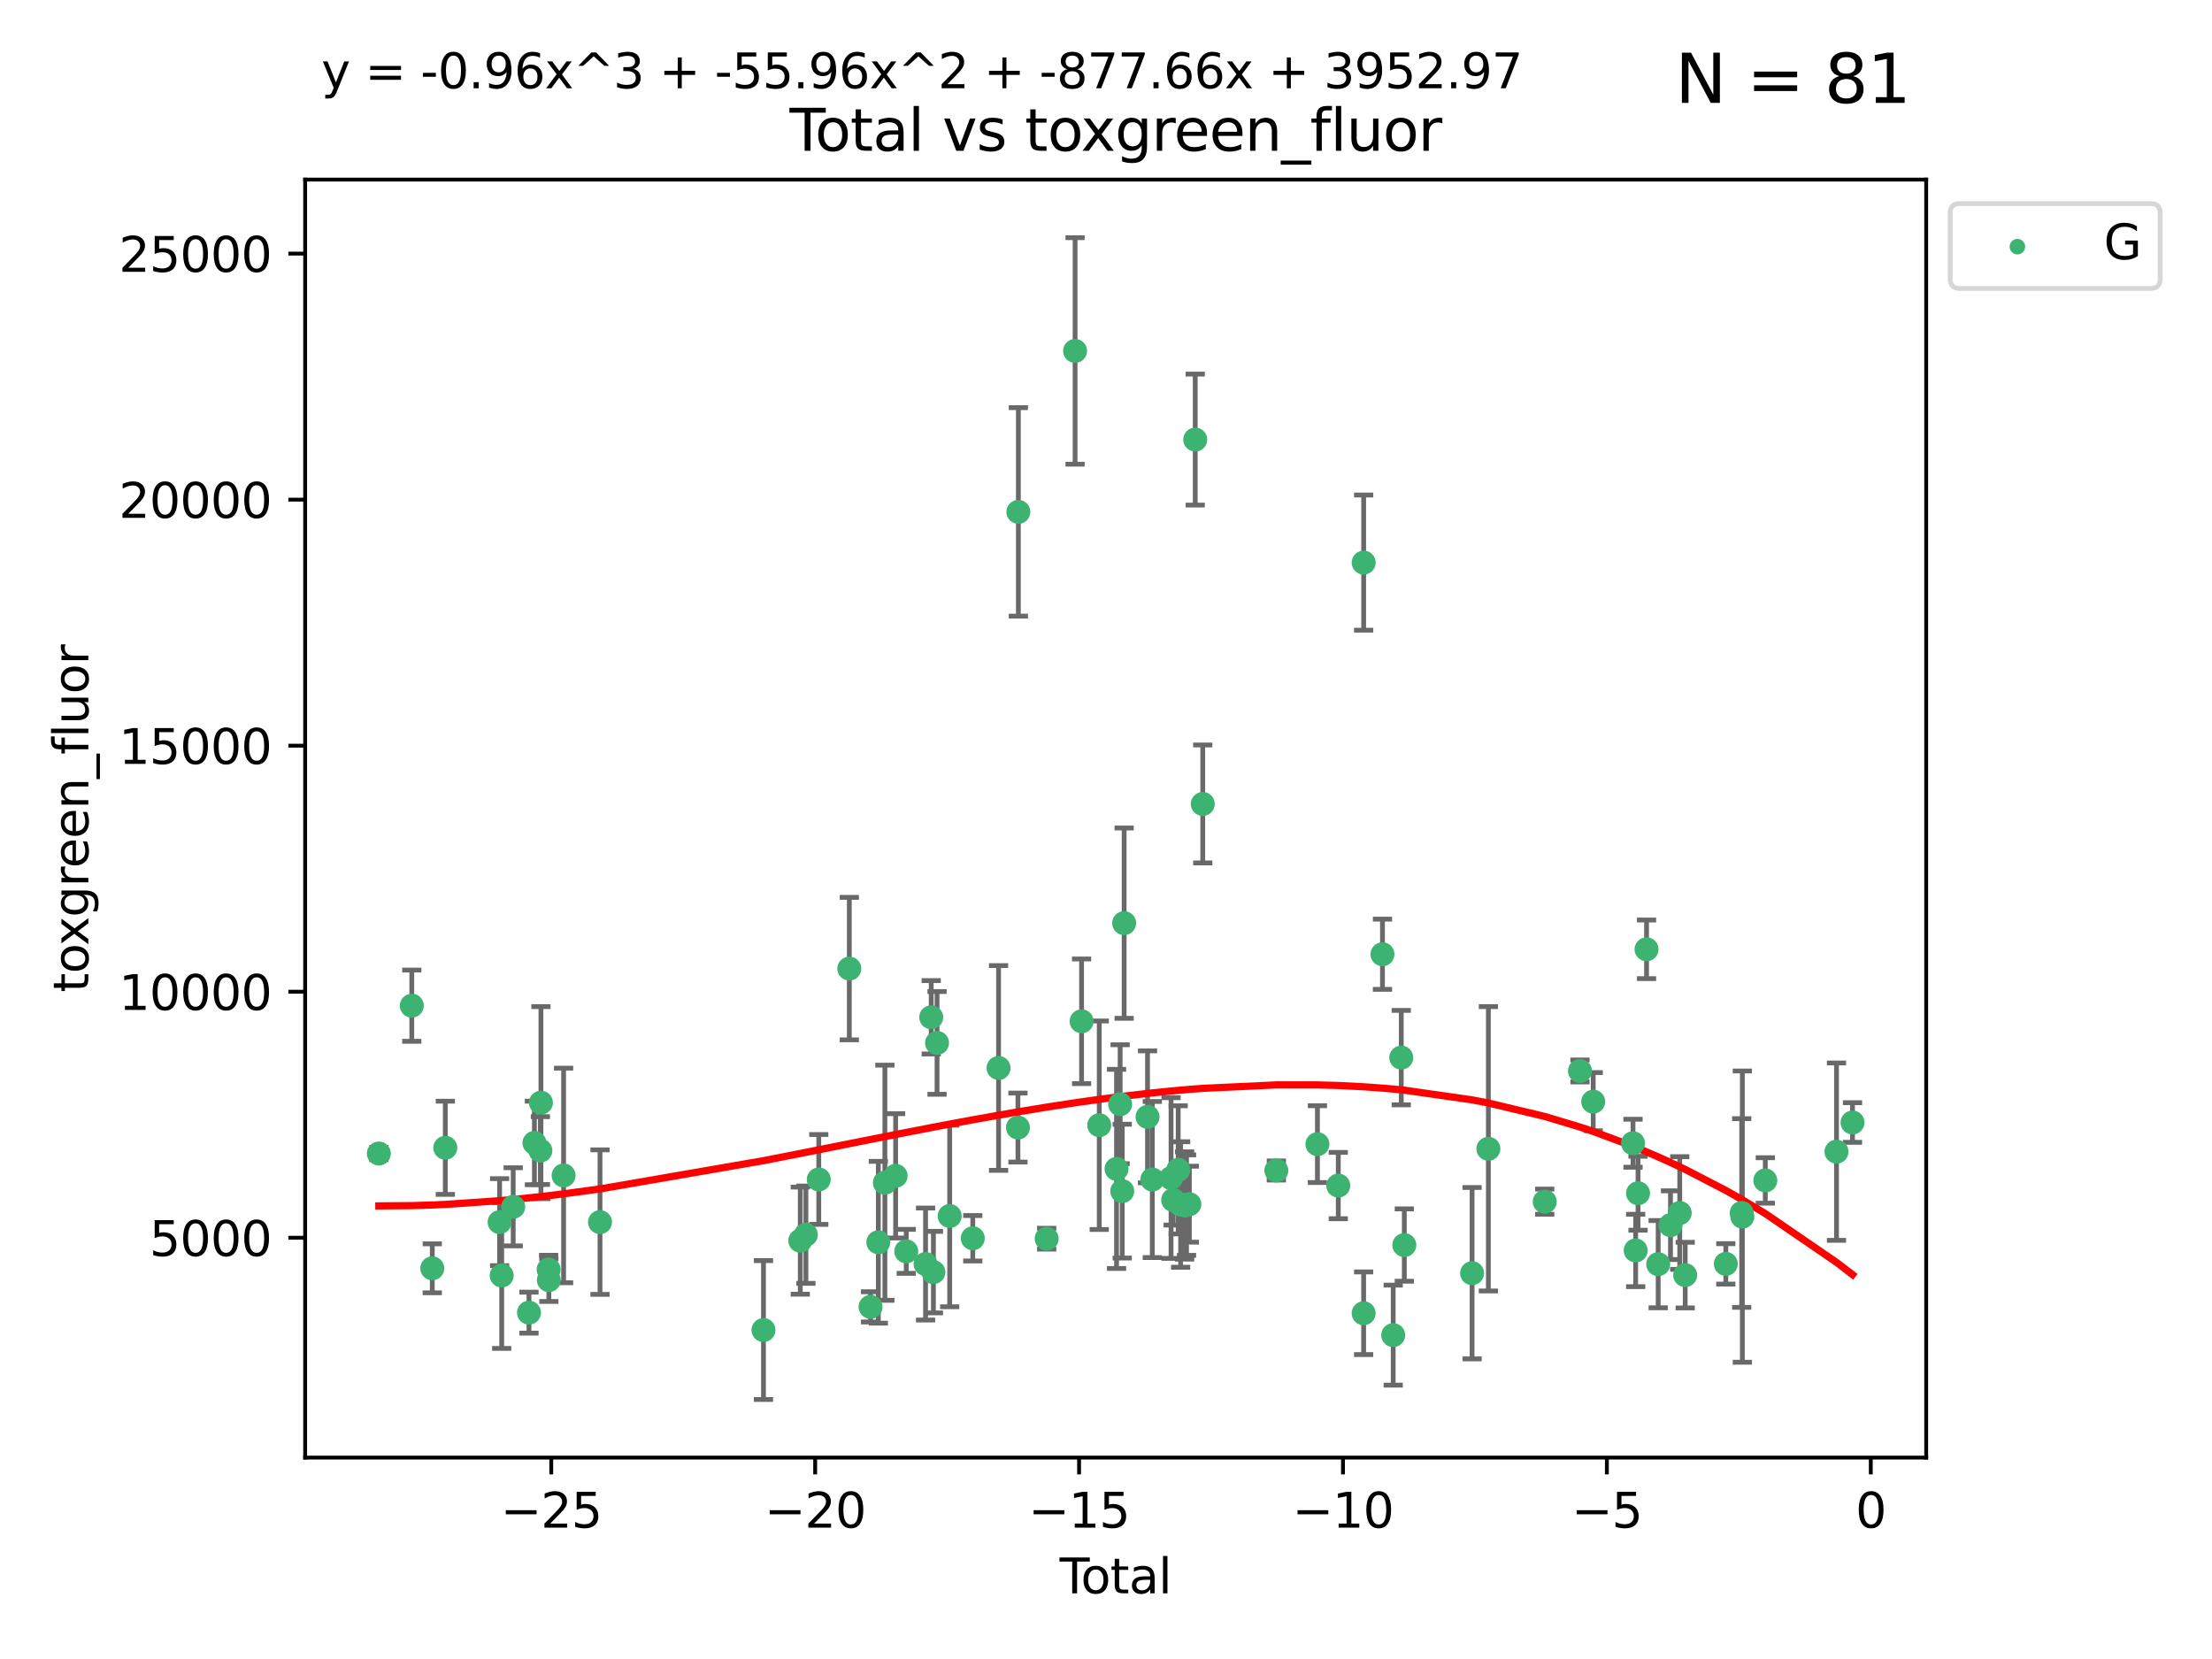 <?xml version="1.0" encoding="utf-8" standalone="no"?>
<!DOCTYPE svg PUBLIC "-//W3C//DTD SVG 1.1//EN"
  "http://www.w3.org/Graphics/SVG/1.1/DTD/svg11.dtd">
<svg xmlns:xlink="http://www.w3.org/1999/xlink" width="460.8pt" height="345.6pt" viewBox="0 0 460.8 345.6" xmlns="http://www.w3.org/2000/svg" version="1.1">
 <defs>
  <style type="text/css">*{stroke-linejoin: round; stroke-linecap: butt}</style>
 </defs>
 <g id="figure_1">
  <g id="patch_1">
   <path d="M 0 345.6 
L 460.8 345.6 
L 460.8 0 
L 0 0 
z
" style="fill: #ffffff"/>
  </g>
  <g id="axes_1">
   <g id="patch_2">
    <path d="M 63.571 303.64 
L 401.26 303.64 
L 401.26 37.411 
L 63.571 37.411 
z
" style="fill: #ffffff"/>
   </g>
   <g id="PathCollection_1">
    <defs>
     <path id="me6a0ce65eb" d="M 0 1.118 
C 0.297 1.118 0.581 1 0.791 0.791 
C 1 0.581 1.118 0.297 1.118 0 
C 1.118 -0.297 1 -0.581 0.791 -0.791 
C 0.581 -1 0.297 -1.118 0 -1.118 
C -0.297 -1.118 -0.581 -1 -0.791 -0.791 
C -1 -0.581 -1.118 -0.297 -1.118 0 
C -1.118 0.297 -1 0.581 -0.791 0.791 
C -0.581 1 -0.297 1.118 0 1.118 
z
" style="stroke: #3cb371"/>
    </defs>
    <g clip-path="url(#p03b3dbc590)">
     <use xlink:href="#me6a0ce65eb" x="78.921" y="240.299" style="fill: #3cb371; stroke: #3cb371"/>
     <use xlink:href="#me6a0ce65eb" x="85.785" y="209.503" style="fill: #3cb371; stroke: #3cb371"/>
     <use xlink:href="#me6a0ce65eb" x="90.049" y="264.212" style="fill: #3cb371; stroke: #3cb371"/>
     <use xlink:href="#me6a0ce65eb" x="92.769" y="239.108" style="fill: #3cb371; stroke: #3cb371"/>
     <use xlink:href="#me6a0ce65eb" x="104.076" y="254.595" style="fill: #3cb371; stroke: #3cb371"/>
     <use xlink:href="#me6a0ce65eb" x="104.513" y="265.711" style="fill: #3cb371; stroke: #3cb371"/>
     <use xlink:href="#me6a0ce65eb" x="106.91" y="251.399" style="fill: #3cb371; stroke: #3cb371"/>
     <use xlink:href="#me6a0ce65eb" x="110.196" y="273.451" style="fill: #3cb371; stroke: #3cb371"/>
     <use xlink:href="#me6a0ce65eb" x="111.331" y="238.095" style="fill: #3cb371; stroke: #3cb371"/>
     <use xlink:href="#me6a0ce65eb" x="112.572" y="239.687" style="fill: #3cb371; stroke: #3cb371"/>
     <use xlink:href="#me6a0ce65eb" x="112.686" y="229.704" style="fill: #3cb371; stroke: #3cb371"/>
     <use xlink:href="#me6a0ce65eb" x="114.287" y="264.455" style="fill: #3cb371; stroke: #3cb371"/>
     <use xlink:href="#me6a0ce65eb" x="114.333" y="266.675" style="fill: #3cb371; stroke: #3cb371"/>
     <use xlink:href="#me6a0ce65eb" x="117.409" y="244.868" style="fill: #3cb371; stroke: #3cb371"/>
     <use xlink:href="#me6a0ce65eb" x="124.992" y="254.591" style="fill: #3cb371; stroke: #3cb371"/>
     <use xlink:href="#me6a0ce65eb" x="159.045" y="277.073" style="fill: #3cb371; stroke: #3cb371"/>
     <use xlink:href="#me6a0ce65eb" x="166.713" y="258.45" style="fill: #3cb371; stroke: #3cb371"/>
     <use xlink:href="#me6a0ce65eb" x="167.88" y="257.208" style="fill: #3cb371; stroke: #3cb371"/>
     <use xlink:href="#me6a0ce65eb" x="170.565" y="245.703" style="fill: #3cb371; stroke: #3cb371"/>
     <use xlink:href="#me6a0ce65eb" x="176.928" y="201.776" style="fill: #3cb371; stroke: #3cb371"/>
     <use xlink:href="#me6a0ce65eb" x="181.351" y="272.245" style="fill: #3cb371; stroke: #3cb371"/>
     <use xlink:href="#me6a0ce65eb" x="182.971" y="258.786" style="fill: #3cb371; stroke: #3cb371"/>
     <use xlink:href="#me6a0ce65eb" x="184.336" y="246.382" style="fill: #3cb371; stroke: #3cb371"/>
     <use xlink:href="#me6a0ce65eb" x="186.574" y="244.947" style="fill: #3cb371; stroke: #3cb371"/>
     <use xlink:href="#me6a0ce65eb" x="188.787" y="260.679" style="fill: #3cb371; stroke: #3cb371"/>
     <use xlink:href="#me6a0ce65eb" x="192.812" y="263.32" style="fill: #3cb371; stroke: #3cb371"/>
     <use xlink:href="#me6a0ce65eb" x="193.988" y="211.918" style="fill: #3cb371; stroke: #3cb371"/>
     <use xlink:href="#me6a0ce65eb" x="194.447" y="265.008" style="fill: #3cb371; stroke: #3cb371"/>
     <use xlink:href="#me6a0ce65eb" x="195.203" y="217.256" style="fill: #3cb371; stroke: #3cb371"/>
     <use xlink:href="#me6a0ce65eb" x="197.837" y="253.313" style="fill: #3cb371; stroke: #3cb371"/>
     <use xlink:href="#me6a0ce65eb" x="202.649" y="257.952" style="fill: #3cb371; stroke: #3cb371"/>
     <use xlink:href="#me6a0ce65eb" x="208.019" y="222.477" style="fill: #3cb371; stroke: #3cb371"/>
     <use xlink:href="#me6a0ce65eb" x="212.057" y="234.891" style="fill: #3cb371; stroke: #3cb371"/>
     <use xlink:href="#me6a0ce65eb" x="212.144" y="106.634" style="fill: #3cb371; stroke: #3cb371"/>
     <use xlink:href="#me6a0ce65eb" x="218.04" y="258.042" style="fill: #3cb371; stroke: #3cb371"/>
     <use xlink:href="#me6a0ce65eb" x="223.96" y="73.106" style="fill: #3cb371; stroke: #3cb371"/>
     <use xlink:href="#me6a0ce65eb" x="225.315" y="212.753" style="fill: #3cb371; stroke: #3cb371"/>
     <use xlink:href="#me6a0ce65eb" x="228.993" y="234.403" style="fill: #3cb371; stroke: #3cb371"/>
     <use xlink:href="#me6a0ce65eb" x="232.596" y="243.505" style="fill: #3cb371; stroke: #3cb371"/>
     <use xlink:href="#me6a0ce65eb" x="233.343" y="230.031" style="fill: #3cb371; stroke: #3cb371"/>
     <use xlink:href="#me6a0ce65eb" x="233.781" y="248.134" style="fill: #3cb371; stroke: #3cb371"/>
     <use xlink:href="#me6a0ce65eb" x="234.179" y="192.308" style="fill: #3cb371; stroke: #3cb371"/>
     <use xlink:href="#me6a0ce65eb" x="239.053" y="232.661" style="fill: #3cb371; stroke: #3cb371"/>
     <use xlink:href="#me6a0ce65eb" x="240.046" y="245.721" style="fill: #3cb371; stroke: #3cb371"/>
     <use xlink:href="#me6a0ce65eb" x="243.952" y="245.408" style="fill: #3cb371; stroke: #3cb371"/>
     <use xlink:href="#me6a0ce65eb" x="244.39" y="249.975" style="fill: #3cb371; stroke: #3cb371"/>
     <use xlink:href="#me6a0ce65eb" x="245.439" y="243.701" style="fill: #3cb371; stroke: #3cb371"/>
     <use xlink:href="#me6a0ce65eb" x="245.949" y="250.92" style="fill: #3cb371; stroke: #3cb371"/>
     <use xlink:href="#me6a0ce65eb" x="246.773" y="251.124" style="fill: #3cb371; stroke: #3cb371"/>
     <use xlink:href="#me6a0ce65eb" x="247.177" y="251.046" style="fill: #3cb371; stroke: #3cb371"/>
     <use xlink:href="#me6a0ce65eb" x="247.765" y="250.854" style="fill: #3cb371; stroke: #3cb371"/>
     <use xlink:href="#me6a0ce65eb" x="248.988" y="91.572" style="fill: #3cb371; stroke: #3cb371"/>
     <use xlink:href="#me6a0ce65eb" x="250.557" y="167.476" style="fill: #3cb371; stroke: #3cb371"/>
     <use xlink:href="#me6a0ce65eb" x="265.884" y="243.838" style="fill: #3cb371; stroke: #3cb371"/>
     <use xlink:href="#me6a0ce65eb" x="274.445" y="238.348" style="fill: #3cb371; stroke: #3cb371"/>
     <use xlink:href="#me6a0ce65eb" x="278.788" y="246.973" style="fill: #3cb371; stroke: #3cb371"/>
     <use xlink:href="#me6a0ce65eb" x="284.07" y="273.574" style="fill: #3cb371; stroke: #3cb371"/>
     <use xlink:href="#me6a0ce65eb" x="284.076" y="117.2" style="fill: #3cb371; stroke: #3cb371"/>
     <use xlink:href="#me6a0ce65eb" x="287.995" y="198.787" style="fill: #3cb371; stroke: #3cb371"/>
     <use xlink:href="#me6a0ce65eb" x="290.231" y="278.131" style="fill: #3cb371; stroke: #3cb371"/>
     <use xlink:href="#me6a0ce65eb" x="291.908" y="220.323" style="fill: #3cb371; stroke: #3cb371"/>
     <use xlink:href="#me6a0ce65eb" x="292.545" y="259.368" style="fill: #3cb371; stroke: #3cb371"/>
     <use xlink:href="#me6a0ce65eb" x="306.664" y="265.228" style="fill: #3cb371; stroke: #3cb371"/>
     <use xlink:href="#me6a0ce65eb" x="310.056" y="239.312" style="fill: #3cb371; stroke: #3cb371"/>
     <use xlink:href="#me6a0ce65eb" x="321.798" y="250.329" style="fill: #3cb371; stroke: #3cb371"/>
     <use xlink:href="#me6a0ce65eb" x="329.136" y="223.102" style="fill: #3cb371; stroke: #3cb371"/>
     <use xlink:href="#me6a0ce65eb" x="331.895" y="229.499" style="fill: #3cb371; stroke: #3cb371"/>
     <use xlink:href="#me6a0ce65eb" x="340.185" y="238.157" style="fill: #3cb371; stroke: #3cb371"/>
     <use xlink:href="#me6a0ce65eb" x="340.737" y="260.493" style="fill: #3cb371; stroke: #3cb371"/>
     <use xlink:href="#me6a0ce65eb" x="341.232" y="248.573" style="fill: #3cb371; stroke: #3cb371"/>
     <use xlink:href="#me6a0ce65eb" x="343.005" y="197.758" style="fill: #3cb371; stroke: #3cb371"/>
     <use xlink:href="#me6a0ce65eb" x="345.43" y="263.349" style="fill: #3cb371; stroke: #3cb371"/>
     <use xlink:href="#me6a0ce65eb" x="347.996" y="255.227" style="fill: #3cb371; stroke: #3cb371"/>
     <use xlink:href="#me6a0ce65eb" x="349.922" y="252.692" style="fill: #3cb371; stroke: #3cb371"/>
     <use xlink:href="#me6a0ce65eb" x="351.057" y="265.63" style="fill: #3cb371; stroke: #3cb371"/>
     <use xlink:href="#me6a0ce65eb" x="359.517" y="263.29" style="fill: #3cb371; stroke: #3cb371"/>
     <use xlink:href="#me6a0ce65eb" x="362.826" y="252.69" style="fill: #3cb371; stroke: #3cb371"/>
     <use xlink:href="#me6a0ce65eb" x="362.965" y="253.443" style="fill: #3cb371; stroke: #3cb371"/>
     <use xlink:href="#me6a0ce65eb" x="367.746" y="245.91" style="fill: #3cb371; stroke: #3cb371"/>
     <use xlink:href="#me6a0ce65eb" x="382.576" y="239.914" style="fill: #3cb371; stroke: #3cb371"/>
     <use xlink:href="#me6a0ce65eb" x="385.911" y="233.84" style="fill: #3cb371; stroke: #3cb371"/>
    </g>
   </g>
   <g id="matplotlib.axis_1">
    <g id="xtick_1">
     <g id="line2d_1">
      <defs>
       <path id="m57a26d88fd" d="M 0 0 
L 0 3.5 
" style="stroke: #000000; stroke-width: 0.8"/>
      </defs>
      <g>
       <use xlink:href="#m57a26d88fd" x="114.838" y="303.64" style="stroke: #000000; stroke-width: 0.8"/>
      </g>
     </g>
     <g id="text_1">
      <!-- −25 -->
      <g transform="translate(104.285 318.238)scale(0.1 -0.1)">
       <defs>
        <path id="DejaVuSans-2212" d="M 678 2272 
L 4684 2272 
L 4684 1741 
L 678 1741 
L 678 2272 
z
" transform="scale(0.016)"/>
        <path id="DejaVuSans-32" d="M 1228 531 
L 3431 531 
L 3431 0 
L 469 0 
L 469 531 
Q 828 903 1448 1529 
Q 2069 2156 2228 2338 
Q 2531 2678 2651 2914 
Q 2772 3150 2772 3378 
Q 2772 3750 2511 3984 
Q 2250 4219 1831 4219 
Q 1534 4219 1204 4116 
Q 875 4013 500 3803 
L 500 4441 
Q 881 4594 1212 4672 
Q 1544 4750 1819 4750 
Q 2544 4750 2975 4387 
Q 3406 4025 3406 3419 
Q 3406 3131 3298 2873 
Q 3191 2616 2906 2266 
Q 2828 2175 2409 1742 
Q 1991 1309 1228 531 
z
" transform="scale(0.016)"/>
        <path id="DejaVuSans-35" d="M 691 4666 
L 3169 4666 
L 3169 4134 
L 1269 4134 
L 1269 2991 
Q 1406 3038 1543 3061 
Q 1681 3084 1819 3084 
Q 2600 3084 3056 2656 
Q 3513 2228 3513 1497 
Q 3513 744 3044 326 
Q 2575 -91 1722 -91 
Q 1428 -91 1123 -41 
Q 819 9 494 109 
L 494 744 
Q 775 591 1075 516 
Q 1375 441 1709 441 
Q 2250 441 2565 725 
Q 2881 1009 2881 1497 
Q 2881 1984 2565 2268 
Q 2250 2553 1709 2553 
Q 1456 2553 1204 2497 
Q 953 2441 691 2322 
L 691 4666 
z
" transform="scale(0.016)"/>
       </defs>
       <use xlink:href="#DejaVuSans-2212"/>
       <use xlink:href="#DejaVuSans-32" x="83.789"/>
       <use xlink:href="#DejaVuSans-35" x="147.412"/>
      </g>
     </g>
    </g>
    <g id="xtick_2">
     <g id="line2d_2">
      <g>
       <use xlink:href="#m57a26d88fd" x="169.814" y="303.64" style="stroke: #000000; stroke-width: 0.8"/>
      </g>
     </g>
     <g id="text_2">
      <!-- −20 -->
      <g transform="translate(159.261 318.238)scale(0.1 -0.1)">
       <defs>
        <path id="DejaVuSans-30" d="M 2034 4250 
Q 1547 4250 1301 3770 
Q 1056 3291 1056 2328 
Q 1056 1369 1301 889 
Q 1547 409 2034 409 
Q 2525 409 2770 889 
Q 3016 1369 3016 2328 
Q 3016 3291 2770 3770 
Q 2525 4250 2034 4250 
z
M 2034 4750 
Q 2819 4750 3233 4129 
Q 3647 3509 3647 2328 
Q 3647 1150 3233 529 
Q 2819 -91 2034 -91 
Q 1250 -91 836 529 
Q 422 1150 422 2328 
Q 422 3509 836 4129 
Q 1250 4750 2034 4750 
z
" transform="scale(0.016)"/>
       </defs>
       <use xlink:href="#DejaVuSans-2212"/>
       <use xlink:href="#DejaVuSans-32" x="83.789"/>
       <use xlink:href="#DejaVuSans-30" x="147.412"/>
      </g>
     </g>
    </g>
    <g id="xtick_3">
     <g id="line2d_3">
      <g>
       <use xlink:href="#m57a26d88fd" x="224.79" y="303.64" style="stroke: #000000; stroke-width: 0.8"/>
      </g>
     </g>
     <g id="text_3">
      <!-- −15 -->
      <g transform="translate(214.237 318.238)scale(0.1 -0.1)">
       <defs>
        <path id="DejaVuSans-31" d="M 794 531 
L 1825 531 
L 1825 4091 
L 703 3866 
L 703 4441 
L 1819 4666 
L 2450 4666 
L 2450 531 
L 3481 531 
L 3481 0 
L 794 0 
L 794 531 
z
" transform="scale(0.016)"/>
       </defs>
       <use xlink:href="#DejaVuSans-2212"/>
       <use xlink:href="#DejaVuSans-31" x="83.789"/>
       <use xlink:href="#DejaVuSans-35" x="147.412"/>
      </g>
     </g>
    </g>
    <g id="xtick_4">
     <g id="line2d_4">
      <g>
       <use xlink:href="#m57a26d88fd" x="279.766" y="303.64" style="stroke: #000000; stroke-width: 0.8"/>
      </g>
     </g>
     <g id="text_4">
      <!-- −10 -->
      <g transform="translate(269.214 318.238)scale(0.1 -0.1)">
       <use xlink:href="#DejaVuSans-2212"/>
       <use xlink:href="#DejaVuSans-31" x="83.789"/>
       <use xlink:href="#DejaVuSans-30" x="147.412"/>
      </g>
     </g>
    </g>
    <g id="xtick_5">
     <g id="line2d_5">
      <g>
       <use xlink:href="#m57a26d88fd" x="334.742" y="303.64" style="stroke: #000000; stroke-width: 0.8"/>
      </g>
     </g>
     <g id="text_5">
      <!-- −5 -->
      <g transform="translate(327.371 318.238)scale(0.1 -0.1)">
       <use xlink:href="#DejaVuSans-2212"/>
       <use xlink:href="#DejaVuSans-35" x="83.789"/>
      </g>
     </g>
    </g>
    <g id="xtick_6">
     <g id="line2d_6">
      <g>
       <use xlink:href="#m57a26d88fd" x="389.718" y="303.64" style="stroke: #000000; stroke-width: 0.8"/>
      </g>
     </g>
     <g id="text_6">
      <!-- 0 -->
      <g transform="translate(386.537 318.238)scale(0.1 -0.1)">
       <use xlink:href="#DejaVuSans-30"/>
      </g>
     </g>
    </g>
    <g id="text_7">
     <!-- Total -->
     <g transform="translate(220.739 331.917)scale(0.1 -0.1)">
      <defs>
       <path id="DejaVuSans-54" d="M -19 4666 
L 3928 4666 
L 3928 4134 
L 2272 4134 
L 2272 0 
L 1638 0 
L 1638 4134 
L -19 4134 
L -19 4666 
z
" transform="scale(0.016)"/>
       <path id="DejaVuSans-6f" d="M 1959 3097 
Q 1497 3097 1228 2736 
Q 959 2375 959 1747 
Q 959 1119 1226 758 
Q 1494 397 1959 397 
Q 2419 397 2687 759 
Q 2956 1122 2956 1747 
Q 2956 2369 2687 2733 
Q 2419 3097 1959 3097 
z
M 1959 3584 
Q 2709 3584 3137 3096 
Q 3566 2609 3566 1747 
Q 3566 888 3137 398 
Q 2709 -91 1959 -91 
Q 1206 -91 779 398 
Q 353 888 353 1747 
Q 353 2609 779 3096 
Q 1206 3584 1959 3584 
z
" transform="scale(0.016)"/>
       <path id="DejaVuSans-74" d="M 1172 4494 
L 1172 3500 
L 2356 3500 
L 2356 3053 
L 1172 3053 
L 1172 1153 
Q 1172 725 1289 603 
Q 1406 481 1766 481 
L 2356 481 
L 2356 0 
L 1766 0 
Q 1100 0 847 248 
Q 594 497 594 1153 
L 594 3053 
L 172 3053 
L 172 3500 
L 594 3500 
L 594 4494 
L 1172 4494 
z
" transform="scale(0.016)"/>
       <path id="DejaVuSans-61" d="M 2194 1759 
Q 1497 1759 1228 1600 
Q 959 1441 959 1056 
Q 959 750 1161 570 
Q 1363 391 1709 391 
Q 2188 391 2477 730 
Q 2766 1069 2766 1631 
L 2766 1759 
L 2194 1759 
z
M 3341 1997 
L 3341 0 
L 2766 0 
L 2766 531 
Q 2569 213 2275 61 
Q 1981 -91 1556 -91 
Q 1019 -91 701 211 
Q 384 513 384 1019 
Q 384 1609 779 1909 
Q 1175 2209 1959 2209 
L 2766 2209 
L 2766 2266 
Q 2766 2663 2505 2880 
Q 2244 3097 1772 3097 
Q 1472 3097 1187 3025 
Q 903 2953 641 2809 
L 641 3341 
Q 956 3463 1253 3523 
Q 1550 3584 1831 3584 
Q 2591 3584 2966 3190 
Q 3341 2797 3341 1997 
z
" transform="scale(0.016)"/>
       <path id="DejaVuSans-6c" d="M 603 4863 
L 1178 4863 
L 1178 0 
L 603 0 
L 603 4863 
z
" transform="scale(0.016)"/>
      </defs>
      <use xlink:href="#DejaVuSans-54"/>
      <use xlink:href="#DejaVuSans-6f" x="44.084"/>
      <use xlink:href="#DejaVuSans-74" x="105.266"/>
      <use xlink:href="#DejaVuSans-61" x="144.475"/>
      <use xlink:href="#DejaVuSans-6c" x="205.754"/>
     </g>
    </g>
   </g>
   <g id="matplotlib.axis_2">
    <g id="ytick_1">
     <g id="line2d_7">
      <defs>
       <path id="m0d7e014276" d="M 0 0 
L -3.5 0 
" style="stroke: #000000; stroke-width: 0.8"/>
      </defs>
      <g>
       <use xlink:href="#m0d7e014276" x="63.571" y="257.843" style="stroke: #000000; stroke-width: 0.8"/>
      </g>
     </g>
     <g id="text_8">
      <!-- 5000 -->
      <g transform="translate(31.121 261.642)scale(0.1 -0.1)">
       <use xlink:href="#DejaVuSans-35"/>
       <use xlink:href="#DejaVuSans-30" x="63.623"/>
       <use xlink:href="#DejaVuSans-30" x="127.246"/>
       <use xlink:href="#DejaVuSans-30" x="190.869"/>
      </g>
     </g>
    </g>
    <g id="ytick_2">
     <g id="line2d_8">
      <g>
       <use xlink:href="#m0d7e014276" x="63.571" y="206.589" style="stroke: #000000; stroke-width: 0.8"/>
      </g>
     </g>
     <g id="text_9">
      <!-- 10000 -->
      <g transform="translate(24.759 210.388)scale(0.1 -0.1)">
       <use xlink:href="#DejaVuSans-31"/>
       <use xlink:href="#DejaVuSans-30" x="63.623"/>
       <use xlink:href="#DejaVuSans-30" x="127.246"/>
       <use xlink:href="#DejaVuSans-30" x="190.869"/>
       <use xlink:href="#DejaVuSans-30" x="254.492"/>
      </g>
     </g>
    </g>
    <g id="ytick_3">
     <g id="line2d_9">
      <g>
       <use xlink:href="#m0d7e014276" x="63.571" y="155.335" style="stroke: #000000; stroke-width: 0.8"/>
      </g>
     </g>
     <g id="text_10">
      <!-- 15000 -->
      <g transform="translate(24.759 159.135)scale(0.1 -0.1)">
       <use xlink:href="#DejaVuSans-31"/>
       <use xlink:href="#DejaVuSans-35" x="63.623"/>
       <use xlink:href="#DejaVuSans-30" x="127.246"/>
       <use xlink:href="#DejaVuSans-30" x="190.869"/>
       <use xlink:href="#DejaVuSans-30" x="254.492"/>
      </g>
     </g>
    </g>
    <g id="ytick_4">
     <g id="line2d_10">
      <g>
       <use xlink:href="#m0d7e014276" x="63.571" y="104.082" style="stroke: #000000; stroke-width: 0.8"/>
      </g>
     </g>
     <g id="text_11">
      <!-- 20000 -->
      <g transform="translate(24.759 107.881)scale(0.1 -0.1)">
       <use xlink:href="#DejaVuSans-32"/>
       <use xlink:href="#DejaVuSans-30" x="63.623"/>
       <use xlink:href="#DejaVuSans-30" x="127.246"/>
       <use xlink:href="#DejaVuSans-30" x="190.869"/>
       <use xlink:href="#DejaVuSans-30" x="254.492"/>
      </g>
     </g>
    </g>
    <g id="ytick_5">
     <g id="line2d_11">
      <g>
       <use xlink:href="#m0d7e014276" x="63.571" y="52.828" style="stroke: #000000; stroke-width: 0.8"/>
      </g>
     </g>
     <g id="text_12">
      <!-- 25000 -->
      <g transform="translate(24.759 56.627)scale(0.1 -0.1)">
       <use xlink:href="#DejaVuSans-32"/>
       <use xlink:href="#DejaVuSans-35" x="63.623"/>
       <use xlink:href="#DejaVuSans-30" x="127.246"/>
       <use xlink:href="#DejaVuSans-30" x="190.869"/>
       <use xlink:href="#DejaVuSans-30" x="254.492"/>
      </g>
     </g>
    </g>
    <g id="text_13">
     <!-- toxgreen_fluor -->
     <g transform="translate(18.401 206.72)rotate(-90)scale(0.1 -0.1)">
      <defs>
       <path id="DejaVuSans-78" d="M 3513 3500 
L 2247 1797 
L 3578 0 
L 2900 0 
L 1881 1375 
L 863 0 
L 184 0 
L 1544 1831 
L 300 3500 
L 978 3500 
L 1906 2253 
L 2834 3500 
L 3513 3500 
z
" transform="scale(0.016)"/>
       <path id="DejaVuSans-67" d="M 2906 1791 
Q 2906 2416 2648 2759 
Q 2391 3103 1925 3103 
Q 1463 3103 1205 2759 
Q 947 2416 947 1791 
Q 947 1169 1205 825 
Q 1463 481 1925 481 
Q 2391 481 2648 825 
Q 2906 1169 2906 1791 
z
M 3481 434 
Q 3481 -459 3084 -895 
Q 2688 -1331 1869 -1331 
Q 1566 -1331 1297 -1286 
Q 1028 -1241 775 -1147 
L 775 -588 
Q 1028 -725 1275 -790 
Q 1522 -856 1778 -856 
Q 2344 -856 2625 -561 
Q 2906 -266 2906 331 
L 2906 616 
Q 2728 306 2450 153 
Q 2172 0 1784 0 
Q 1141 0 747 490 
Q 353 981 353 1791 
Q 353 2603 747 3093 
Q 1141 3584 1784 3584 
Q 2172 3584 2450 3431 
Q 2728 3278 2906 2969 
L 2906 3500 
L 3481 3500 
L 3481 434 
z
" transform="scale(0.016)"/>
       <path id="DejaVuSans-72" d="M 2631 2963 
Q 2534 3019 2420 3045 
Q 2306 3072 2169 3072 
Q 1681 3072 1420 2755 
Q 1159 2438 1159 1844 
L 1159 0 
L 581 0 
L 581 3500 
L 1159 3500 
L 1159 2956 
Q 1341 3275 1631 3429 
Q 1922 3584 2338 3584 
Q 2397 3584 2469 3576 
Q 2541 3569 2628 3553 
L 2631 2963 
z
" transform="scale(0.016)"/>
       <path id="DejaVuSans-65" d="M 3597 1894 
L 3597 1613 
L 953 1613 
Q 991 1019 1311 708 
Q 1631 397 2203 397 
Q 2534 397 2845 478 
Q 3156 559 3463 722 
L 3463 178 
Q 3153 47 2828 -22 
Q 2503 -91 2169 -91 
Q 1331 -91 842 396 
Q 353 884 353 1716 
Q 353 2575 817 3079 
Q 1281 3584 2069 3584 
Q 2775 3584 3186 3129 
Q 3597 2675 3597 1894 
z
M 3022 2063 
Q 3016 2534 2758 2815 
Q 2500 3097 2075 3097 
Q 1594 3097 1305 2825 
Q 1016 2553 972 2059 
L 3022 2063 
z
" transform="scale(0.016)"/>
       <path id="DejaVuSans-6e" d="M 3513 2113 
L 3513 0 
L 2938 0 
L 2938 2094 
Q 2938 2591 2744 2837 
Q 2550 3084 2163 3084 
Q 1697 3084 1428 2787 
Q 1159 2491 1159 1978 
L 1159 0 
L 581 0 
L 581 3500 
L 1159 3500 
L 1159 2956 
Q 1366 3272 1645 3428 
Q 1925 3584 2291 3584 
Q 2894 3584 3203 3211 
Q 3513 2838 3513 2113 
z
" transform="scale(0.016)"/>
       <path id="DejaVuSans-5f" d="M 3263 -1063 
L 3263 -1509 
L -63 -1509 
L -63 -1063 
L 3263 -1063 
z
" transform="scale(0.016)"/>
       <path id="DejaVuSans-66" d="M 2375 4863 
L 2375 4384 
L 1825 4384 
Q 1516 4384 1395 4259 
Q 1275 4134 1275 3809 
L 1275 3500 
L 2222 3500 
L 2222 3053 
L 1275 3053 
L 1275 0 
L 697 0 
L 697 3053 
L 147 3053 
L 147 3500 
L 697 3500 
L 697 3744 
Q 697 4328 969 4595 
Q 1241 4863 1831 4863 
L 2375 4863 
z
" transform="scale(0.016)"/>
       <path id="DejaVuSans-75" d="M 544 1381 
L 544 3500 
L 1119 3500 
L 1119 1403 
Q 1119 906 1312 657 
Q 1506 409 1894 409 
Q 2359 409 2629 706 
Q 2900 1003 2900 1516 
L 2900 3500 
L 3475 3500 
L 3475 0 
L 2900 0 
L 2900 538 
Q 2691 219 2414 64 
Q 2138 -91 1772 -91 
Q 1169 -91 856 284 
Q 544 659 544 1381 
z
M 1991 3584 
L 1991 3584 
z
" transform="scale(0.016)"/>
      </defs>
      <use xlink:href="#DejaVuSans-74"/>
      <use xlink:href="#DejaVuSans-6f" x="39.209"/>
      <use xlink:href="#DejaVuSans-78" x="97.266"/>
      <use xlink:href="#DejaVuSans-67" x="156.445"/>
      <use xlink:href="#DejaVuSans-72" x="219.922"/>
      <use xlink:href="#DejaVuSans-65" x="258.785"/>
      <use xlink:href="#DejaVuSans-65" x="320.309"/>
      <use xlink:href="#DejaVuSans-6e" x="381.832"/>
      <use xlink:href="#DejaVuSans-5f" x="445.211"/>
      <use xlink:href="#DejaVuSans-66" x="495.211"/>
      <use xlink:href="#DejaVuSans-6c" x="530.416"/>
      <use xlink:href="#DejaVuSans-75" x="558.199"/>
      <use xlink:href="#DejaVuSans-6f" x="621.578"/>
      <use xlink:href="#DejaVuSans-72" x="682.76"/>
     </g>
    </g>
   </g>
   <g id="LineCollection_1">
    <path d="M 78.921 241.574 
L 78.921 239.023 
" clip-path="url(#p03b3dbc590)" style="fill: none; stroke: #696969"/>
    <path d="M 85.785 216.921 
L 85.785 202.085 
" clip-path="url(#p03b3dbc590)" style="fill: none; stroke: #696969"/>
    <path d="M 90.049 269.309 
L 90.049 259.114 
" clip-path="url(#p03b3dbc590)" style="fill: none; stroke: #696969"/>
    <path d="M 92.769 248.817 
L 92.769 229.399 
" clip-path="url(#p03b3dbc590)" style="fill: none; stroke: #696969"/>
    <path d="M 104.076 263.659 
L 104.076 245.531 
" clip-path="url(#p03b3dbc590)" style="fill: none; stroke: #696969"/>
    <path d="M 104.513 280.896 
L 104.513 250.525 
" clip-path="url(#p03b3dbc590)" style="fill: none; stroke: #696969"/>
    <path d="M 106.91 259.542 
L 106.91 243.256 
" clip-path="url(#p03b3dbc590)" style="fill: none; stroke: #696969"/>
    <path d="M 110.196 277.722 
L 110.196 269.179 
" clip-path="url(#p03b3dbc590)" style="fill: none; stroke: #696969"/>
    <path d="M 111.331 246.798 
L 111.331 229.391 
" clip-path="url(#p03b3dbc590)" style="fill: none; stroke: #696969"/>
    <path d="M 112.572 246.751 
L 112.572 232.623 
" clip-path="url(#p03b3dbc590)" style="fill: none; stroke: #696969"/>
    <path d="M 112.686 249.714 
L 112.686 209.695 
" clip-path="url(#p03b3dbc590)" style="fill: none; stroke: #696969"/>
    <path d="M 114.287 267.413 
L 114.287 261.497 
" clip-path="url(#p03b3dbc590)" style="fill: none; stroke: #696969"/>
    <path d="M 114.333 271.115 
L 114.333 262.235 
" clip-path="url(#p03b3dbc590)" style="fill: none; stroke: #696969"/>
    <path d="M 117.409 267.222 
L 117.409 222.515 
" clip-path="url(#p03b3dbc590)" style="fill: none; stroke: #696969"/>
    <path d="M 124.992 269.646 
L 124.992 239.537 
" clip-path="url(#p03b3dbc590)" style="fill: none; stroke: #696969"/>
    <path d="M 159.045 291.539 
L 159.045 262.607 
" clip-path="url(#p03b3dbc590)" style="fill: none; stroke: #696969"/>
    <path d="M 166.713 269.608 
L 166.713 247.292 
" clip-path="url(#p03b3dbc590)" style="fill: none; stroke: #696969"/>
    <path d="M 167.88 267.345 
L 167.88 247.072 
" clip-path="url(#p03b3dbc590)" style="fill: none; stroke: #696969"/>
    <path d="M 170.565 255.061 
L 170.565 236.345 
" clip-path="url(#p03b3dbc590)" style="fill: none; stroke: #696969"/>
    <path d="M 176.928 216.615 
L 176.928 186.936 
" clip-path="url(#p03b3dbc590)" style="fill: none; stroke: #696969"/>
    <path d="M 181.351 275.395 
L 181.351 269.095 
" clip-path="url(#p03b3dbc590)" style="fill: none; stroke: #696969"/>
    <path d="M 182.971 275.639 
L 182.971 241.932 
" clip-path="url(#p03b3dbc590)" style="fill: none; stroke: #696969"/>
    <path d="M 184.336 270.877 
L 184.336 221.887 
" clip-path="url(#p03b3dbc590)" style="fill: none; stroke: #696969"/>
    <path d="M 186.574 257.898 
L 186.574 231.996 
" clip-path="url(#p03b3dbc590)" style="fill: none; stroke: #696969"/>
    <path d="M 188.787 265.262 
L 188.787 256.097 
" clip-path="url(#p03b3dbc590)" style="fill: none; stroke: #696969"/>
    <path d="M 192.812 274.989 
L 192.812 251.652 
" clip-path="url(#p03b3dbc590)" style="fill: none; stroke: #696969"/>
    <path d="M 193.988 219.562 
L 193.988 204.275 
" clip-path="url(#p03b3dbc590)" style="fill: none; stroke: #696969"/>
    <path d="M 194.447 273.502 
L 194.447 256.514 
" clip-path="url(#p03b3dbc590)" style="fill: none; stroke: #696969"/>
    <path d="M 195.203 227.96 
L 195.203 206.552 
" clip-path="url(#p03b3dbc590)" style="fill: none; stroke: #696969"/>
    <path d="M 197.837 272.224 
L 197.837 234.402 
" clip-path="url(#p03b3dbc590)" style="fill: none; stroke: #696969"/>
    <path d="M 202.649 262.686 
L 202.649 253.219 
" clip-path="url(#p03b3dbc590)" style="fill: none; stroke: #696969"/>
    <path d="M 208.019 243.804 
L 208.019 201.15 
" clip-path="url(#p03b3dbc590)" style="fill: none; stroke: #696969"/>
    <path d="M 212.057 242.077 
L 212.057 227.706 
" clip-path="url(#p03b3dbc590)" style="fill: none; stroke: #696969"/>
    <path d="M 212.144 128.347 
L 212.144 84.922 
" clip-path="url(#p03b3dbc590)" style="fill: none; stroke: #696969"/>
    <path d="M 218.04 260.22 
L 218.04 255.865 
" clip-path="url(#p03b3dbc590)" style="fill: none; stroke: #696969"/>
    <path d="M 223.96 96.699 
L 223.96 49.513 
" clip-path="url(#p03b3dbc590)" style="fill: none; stroke: #696969"/>
    <path d="M 225.315 225.734 
L 225.315 199.773 
" clip-path="url(#p03b3dbc590)" style="fill: none; stroke: #696969"/>
    <path d="M 228.993 256.121 
L 228.993 212.684 
" clip-path="url(#p03b3dbc590)" style="fill: none; stroke: #696969"/>
    <path d="M 232.596 264.249 
L 232.596 222.761 
" clip-path="url(#p03b3dbc590)" style="fill: none; stroke: #696969"/>
    <path d="M 233.343 242.423 
L 233.343 217.64 
" clip-path="url(#p03b3dbc590)" style="fill: none; stroke: #696969"/>
    <path d="M 233.781 262.072 
L 233.781 234.195 
" clip-path="url(#p03b3dbc590)" style="fill: none; stroke: #696969"/>
    <path d="M 234.179 212.13 
L 234.179 172.487 
" clip-path="url(#p03b3dbc590)" style="fill: none; stroke: #696969"/>
    <path d="M 239.053 246.403 
L 239.053 218.919 
" clip-path="url(#p03b3dbc590)" style="fill: none; stroke: #696969"/>
    <path d="M 240.046 261.978 
L 240.046 229.464 
" clip-path="url(#p03b3dbc590)" style="fill: none; stroke: #696969"/>
    <path d="M 243.952 262.143 
L 243.952 228.673 
" clip-path="url(#p03b3dbc590)" style="fill: none; stroke: #696969"/>
    <path d="M 244.39 255.207 
L 244.39 244.744 
" clip-path="url(#p03b3dbc590)" style="fill: none; stroke: #696969"/>
    <path d="M 245.439 257.049 
L 245.439 230.353 
" clip-path="url(#p03b3dbc590)" style="fill: none; stroke: #696969"/>
    <path d="M 245.949 263.994 
L 245.949 237.846 
" clip-path="url(#p03b3dbc590)" style="fill: none; stroke: #696969"/>
    <path d="M 246.773 262.308 
L 246.773 239.94 
" clip-path="url(#p03b3dbc590)" style="fill: none; stroke: #696969"/>
    <path d="M 247.177 261.512 
L 247.177 240.581 
" clip-path="url(#p03b3dbc590)" style="fill: none; stroke: #696969"/>
    <path d="M 247.765 258.771 
L 247.765 242.937 
" clip-path="url(#p03b3dbc590)" style="fill: none; stroke: #696969"/>
    <path d="M 248.988 105.212 
L 248.988 77.931 
" clip-path="url(#p03b3dbc590)" style="fill: none; stroke: #696969"/>
    <path d="M 250.557 179.76 
L 250.557 155.192 
" clip-path="url(#p03b3dbc590)" style="fill: none; stroke: #696969"/>
    <path d="M 265.884 245.831 
L 265.884 241.846 
" clip-path="url(#p03b3dbc590)" style="fill: none; stroke: #696969"/>
    <path d="M 274.445 246.347 
L 274.445 230.348 
" clip-path="url(#p03b3dbc590)" style="fill: none; stroke: #696969"/>
    <path d="M 278.788 253.884 
L 278.788 240.062 
" clip-path="url(#p03b3dbc590)" style="fill: none; stroke: #696969"/>
    <path d="M 284.07 282.183 
L 284.07 264.966 
" clip-path="url(#p03b3dbc590)" style="fill: none; stroke: #696969"/>
    <path d="M 284.076 131.281 
L 284.076 103.119 
" clip-path="url(#p03b3dbc590)" style="fill: none; stroke: #696969"/>
    <path d="M 287.995 206.104 
L 287.995 191.471 
" clip-path="url(#p03b3dbc590)" style="fill: none; stroke: #696969"/>
    <path d="M 290.231 288.547 
L 290.231 267.715 
" clip-path="url(#p03b3dbc590)" style="fill: none; stroke: #696969"/>
    <path d="M 291.908 230.16 
L 291.908 210.487 
" clip-path="url(#p03b3dbc590)" style="fill: none; stroke: #696969"/>
    <path d="M 292.545 266.905 
L 292.545 251.831 
" clip-path="url(#p03b3dbc590)" style="fill: none; stroke: #696969"/>
    <path d="M 306.664 283.078 
L 306.664 247.377 
" clip-path="url(#p03b3dbc590)" style="fill: none; stroke: #696969"/>
    <path d="M 310.056 268.931 
L 310.056 209.693 
" clip-path="url(#p03b3dbc590)" style="fill: none; stroke: #696969"/>
    <path d="M 321.798 252.952 
L 321.798 247.706 
" clip-path="url(#p03b3dbc590)" style="fill: none; stroke: #696969"/>
    <path d="M 329.136 225.393 
L 329.136 220.812 
" clip-path="url(#p03b3dbc590)" style="fill: none; stroke: #696969"/>
    <path d="M 331.895 235.557 
L 331.895 223.441 
" clip-path="url(#p03b3dbc590)" style="fill: none; stroke: #696969"/>
    <path d="M 340.185 243.156 
L 340.185 233.159 
" clip-path="url(#p03b3dbc590)" style="fill: none; stroke: #696969"/>
    <path d="M 340.737 268.032 
L 340.737 252.954 
" clip-path="url(#p03b3dbc590)" style="fill: none; stroke: #696969"/>
    <path d="M 341.232 256.275 
L 341.232 240.872 
" clip-path="url(#p03b3dbc590)" style="fill: none; stroke: #696969"/>
    <path d="M 343.005 203.862 
L 343.005 191.654 
" clip-path="url(#p03b3dbc590)" style="fill: none; stroke: #696969"/>
    <path d="M 345.43 272.436 
L 345.43 254.262 
" clip-path="url(#p03b3dbc590)" style="fill: none; stroke: #696969"/>
    <path d="M 347.996 262.384 
L 347.996 248.07 
" clip-path="url(#p03b3dbc590)" style="fill: none; stroke: #696969"/>
    <path d="M 349.922 264.428 
L 349.922 240.955 
" clip-path="url(#p03b3dbc590)" style="fill: none; stroke: #696969"/>
    <path d="M 351.057 272.472 
L 351.057 258.789 
" clip-path="url(#p03b3dbc590)" style="fill: none; stroke: #696969"/>
    <path d="M 359.517 267.497 
L 359.517 259.082 
" clip-path="url(#p03b3dbc590)" style="fill: none; stroke: #696969"/>
    <path d="M 362.826 272.345 
L 362.826 233.034 
" clip-path="url(#p03b3dbc590)" style="fill: none; stroke: #696969"/>
    <path d="M 362.965 283.777 
L 362.965 223.109 
" clip-path="url(#p03b3dbc590)" style="fill: none; stroke: #696969"/>
    <path d="M 367.746 250.645 
L 367.746 241.175 
" clip-path="url(#p03b3dbc590)" style="fill: none; stroke: #696969"/>
    <path d="M 382.576 258.389 
L 382.576 221.439 
" clip-path="url(#p03b3dbc590)" style="fill: none; stroke: #696969"/>
    <path d="M 385.911 237.968 
L 385.911 229.713 
" clip-path="url(#p03b3dbc590)" style="fill: none; stroke: #696969"/>
   </g>
   <g id="line2d_12">
    <defs>
     <path id="m6d8977d649" d="M 2 0 
L -2 -0 
" style="stroke: #696969"/>
    </defs>
    <g clip-path="url(#p03b3dbc590)">
     <use xlink:href="#m6d8977d649" x="78.921" y="241.574" style="fill: #696969; stroke: #696969"/>
     <use xlink:href="#m6d8977d649" x="85.785" y="216.921" style="fill: #696969; stroke: #696969"/>
     <use xlink:href="#m6d8977d649" x="90.049" y="269.309" style="fill: #696969; stroke: #696969"/>
     <use xlink:href="#m6d8977d649" x="92.769" y="248.817" style="fill: #696969; stroke: #696969"/>
     <use xlink:href="#m6d8977d649" x="104.076" y="263.659" style="fill: #696969; stroke: #696969"/>
     <use xlink:href="#m6d8977d649" x="104.513" y="280.896" style="fill: #696969; stroke: #696969"/>
     <use xlink:href="#m6d8977d649" x="106.91" y="259.542" style="fill: #696969; stroke: #696969"/>
     <use xlink:href="#m6d8977d649" x="110.196" y="277.722" style="fill: #696969; stroke: #696969"/>
     <use xlink:href="#m6d8977d649" x="111.331" y="246.798" style="fill: #696969; stroke: #696969"/>
     <use xlink:href="#m6d8977d649" x="112.572" y="246.751" style="fill: #696969; stroke: #696969"/>
     <use xlink:href="#m6d8977d649" x="112.686" y="249.714" style="fill: #696969; stroke: #696969"/>
     <use xlink:href="#m6d8977d649" x="114.287" y="267.413" style="fill: #696969; stroke: #696969"/>
     <use xlink:href="#m6d8977d649" x="114.333" y="271.115" style="fill: #696969; stroke: #696969"/>
     <use xlink:href="#m6d8977d649" x="117.409" y="267.222" style="fill: #696969; stroke: #696969"/>
     <use xlink:href="#m6d8977d649" x="124.992" y="269.646" style="fill: #696969; stroke: #696969"/>
     <use xlink:href="#m6d8977d649" x="159.045" y="291.539" style="fill: #696969; stroke: #696969"/>
     <use xlink:href="#m6d8977d649" x="166.713" y="269.608" style="fill: #696969; stroke: #696969"/>
     <use xlink:href="#m6d8977d649" x="167.88" y="267.345" style="fill: #696969; stroke: #696969"/>
     <use xlink:href="#m6d8977d649" x="170.565" y="255.061" style="fill: #696969; stroke: #696969"/>
     <use xlink:href="#m6d8977d649" x="176.928" y="216.615" style="fill: #696969; stroke: #696969"/>
     <use xlink:href="#m6d8977d649" x="181.351" y="275.395" style="fill: #696969; stroke: #696969"/>
     <use xlink:href="#m6d8977d649" x="182.971" y="275.639" style="fill: #696969; stroke: #696969"/>
     <use xlink:href="#m6d8977d649" x="184.336" y="270.877" style="fill: #696969; stroke: #696969"/>
     <use xlink:href="#m6d8977d649" x="186.574" y="257.898" style="fill: #696969; stroke: #696969"/>
     <use xlink:href="#m6d8977d649" x="188.787" y="265.262" style="fill: #696969; stroke: #696969"/>
     <use xlink:href="#m6d8977d649" x="192.812" y="274.989" style="fill: #696969; stroke: #696969"/>
     <use xlink:href="#m6d8977d649" x="193.988" y="219.562" style="fill: #696969; stroke: #696969"/>
     <use xlink:href="#m6d8977d649" x="194.447" y="273.502" style="fill: #696969; stroke: #696969"/>
     <use xlink:href="#m6d8977d649" x="195.203" y="227.96" style="fill: #696969; stroke: #696969"/>
     <use xlink:href="#m6d8977d649" x="197.837" y="272.224" style="fill: #696969; stroke: #696969"/>
     <use xlink:href="#m6d8977d649" x="202.649" y="262.686" style="fill: #696969; stroke: #696969"/>
     <use xlink:href="#m6d8977d649" x="208.019" y="243.804" style="fill: #696969; stroke: #696969"/>
     <use xlink:href="#m6d8977d649" x="212.057" y="242.077" style="fill: #696969; stroke: #696969"/>
     <use xlink:href="#m6d8977d649" x="212.144" y="128.347" style="fill: #696969; stroke: #696969"/>
     <use xlink:href="#m6d8977d649" x="218.04" y="260.22" style="fill: #696969; stroke: #696969"/>
     <use xlink:href="#m6d8977d649" x="223.96" y="96.699" style="fill: #696969; stroke: #696969"/>
     <use xlink:href="#m6d8977d649" x="225.315" y="225.734" style="fill: #696969; stroke: #696969"/>
     <use xlink:href="#m6d8977d649" x="228.993" y="256.121" style="fill: #696969; stroke: #696969"/>
     <use xlink:href="#m6d8977d649" x="232.596" y="264.249" style="fill: #696969; stroke: #696969"/>
     <use xlink:href="#m6d8977d649" x="233.343" y="242.423" style="fill: #696969; stroke: #696969"/>
     <use xlink:href="#m6d8977d649" x="233.781" y="262.072" style="fill: #696969; stroke: #696969"/>
     <use xlink:href="#m6d8977d649" x="234.179" y="212.13" style="fill: #696969; stroke: #696969"/>
     <use xlink:href="#m6d8977d649" x="239.053" y="246.403" style="fill: #696969; stroke: #696969"/>
     <use xlink:href="#m6d8977d649" x="240.046" y="261.978" style="fill: #696969; stroke: #696969"/>
     <use xlink:href="#m6d8977d649" x="243.952" y="262.143" style="fill: #696969; stroke: #696969"/>
     <use xlink:href="#m6d8977d649" x="244.39" y="255.207" style="fill: #696969; stroke: #696969"/>
     <use xlink:href="#m6d8977d649" x="245.439" y="257.049" style="fill: #696969; stroke: #696969"/>
     <use xlink:href="#m6d8977d649" x="245.949" y="263.994" style="fill: #696969; stroke: #696969"/>
     <use xlink:href="#m6d8977d649" x="246.773" y="262.308" style="fill: #696969; stroke: #696969"/>
     <use xlink:href="#m6d8977d649" x="247.177" y="261.512" style="fill: #696969; stroke: #696969"/>
     <use xlink:href="#m6d8977d649" x="247.765" y="258.771" style="fill: #696969; stroke: #696969"/>
     <use xlink:href="#m6d8977d649" x="248.988" y="105.212" style="fill: #696969; stroke: #696969"/>
     <use xlink:href="#m6d8977d649" x="250.557" y="179.76" style="fill: #696969; stroke: #696969"/>
     <use xlink:href="#m6d8977d649" x="265.884" y="245.831" style="fill: #696969; stroke: #696969"/>
     <use xlink:href="#m6d8977d649" x="274.445" y="246.347" style="fill: #696969; stroke: #696969"/>
     <use xlink:href="#m6d8977d649" x="278.788" y="253.884" style="fill: #696969; stroke: #696969"/>
     <use xlink:href="#m6d8977d649" x="284.07" y="282.183" style="fill: #696969; stroke: #696969"/>
     <use xlink:href="#m6d8977d649" x="284.076" y="131.281" style="fill: #696969; stroke: #696969"/>
     <use xlink:href="#m6d8977d649" x="287.995" y="206.104" style="fill: #696969; stroke: #696969"/>
     <use xlink:href="#m6d8977d649" x="290.231" y="288.547" style="fill: #696969; stroke: #696969"/>
     <use xlink:href="#m6d8977d649" x="291.908" y="230.16" style="fill: #696969; stroke: #696969"/>
     <use xlink:href="#m6d8977d649" x="292.545" y="266.905" style="fill: #696969; stroke: #696969"/>
     <use xlink:href="#m6d8977d649" x="306.664" y="283.078" style="fill: #696969; stroke: #696969"/>
     <use xlink:href="#m6d8977d649" x="310.056" y="268.931" style="fill: #696969; stroke: #696969"/>
     <use xlink:href="#m6d8977d649" x="321.798" y="252.952" style="fill: #696969; stroke: #696969"/>
     <use xlink:href="#m6d8977d649" x="329.136" y="225.393" style="fill: #696969; stroke: #696969"/>
     <use xlink:href="#m6d8977d649" x="331.895" y="235.557" style="fill: #696969; stroke: #696969"/>
     <use xlink:href="#m6d8977d649" x="340.185" y="243.156" style="fill: #696969; stroke: #696969"/>
     <use xlink:href="#m6d8977d649" x="340.737" y="268.032" style="fill: #696969; stroke: #696969"/>
     <use xlink:href="#m6d8977d649" x="341.232" y="256.275" style="fill: #696969; stroke: #696969"/>
     <use xlink:href="#m6d8977d649" x="343.005" y="203.862" style="fill: #696969; stroke: #696969"/>
     <use xlink:href="#m6d8977d649" x="345.43" y="272.436" style="fill: #696969; stroke: #696969"/>
     <use xlink:href="#m6d8977d649" x="347.996" y="262.384" style="fill: #696969; stroke: #696969"/>
     <use xlink:href="#m6d8977d649" x="349.922" y="264.428" style="fill: #696969; stroke: #696969"/>
     <use xlink:href="#m6d8977d649" x="351.057" y="272.472" style="fill: #696969; stroke: #696969"/>
     <use xlink:href="#m6d8977d649" x="359.517" y="267.497" style="fill: #696969; stroke: #696969"/>
     <use xlink:href="#m6d8977d649" x="362.826" y="272.345" style="fill: #696969; stroke: #696969"/>
     <use xlink:href="#m6d8977d649" x="362.965" y="283.777" style="fill: #696969; stroke: #696969"/>
     <use xlink:href="#m6d8977d649" x="367.746" y="250.645" style="fill: #696969; stroke: #696969"/>
     <use xlink:href="#m6d8977d649" x="382.576" y="258.389" style="fill: #696969; stroke: #696969"/>
     <use xlink:href="#m6d8977d649" x="385.911" y="237.968" style="fill: #696969; stroke: #696969"/>
    </g>
   </g>
   <g id="line2d_13">
    <g clip-path="url(#p03b3dbc590)">
     <use xlink:href="#m6d8977d649" x="78.921" y="239.023" style="fill: #696969; stroke: #696969"/>
     <use xlink:href="#m6d8977d649" x="85.785" y="202.085" style="fill: #696969; stroke: #696969"/>
     <use xlink:href="#m6d8977d649" x="90.049" y="259.114" style="fill: #696969; stroke: #696969"/>
     <use xlink:href="#m6d8977d649" x="92.769" y="229.399" style="fill: #696969; stroke: #696969"/>
     <use xlink:href="#m6d8977d649" x="104.076" y="245.531" style="fill: #696969; stroke: #696969"/>
     <use xlink:href="#m6d8977d649" x="104.513" y="250.525" style="fill: #696969; stroke: #696969"/>
     <use xlink:href="#m6d8977d649" x="106.91" y="243.256" style="fill: #696969; stroke: #696969"/>
     <use xlink:href="#m6d8977d649" x="110.196" y="269.179" style="fill: #696969; stroke: #696969"/>
     <use xlink:href="#m6d8977d649" x="111.331" y="229.391" style="fill: #696969; stroke: #696969"/>
     <use xlink:href="#m6d8977d649" x="112.572" y="232.623" style="fill: #696969; stroke: #696969"/>
     <use xlink:href="#m6d8977d649" x="112.686" y="209.695" style="fill: #696969; stroke: #696969"/>
     <use xlink:href="#m6d8977d649" x="114.287" y="261.497" style="fill: #696969; stroke: #696969"/>
     <use xlink:href="#m6d8977d649" x="114.333" y="262.235" style="fill: #696969; stroke: #696969"/>
     <use xlink:href="#m6d8977d649" x="117.409" y="222.515" style="fill: #696969; stroke: #696969"/>
     <use xlink:href="#m6d8977d649" x="124.992" y="239.537" style="fill: #696969; stroke: #696969"/>
     <use xlink:href="#m6d8977d649" x="159.045" y="262.607" style="fill: #696969; stroke: #696969"/>
     <use xlink:href="#m6d8977d649" x="166.713" y="247.292" style="fill: #696969; stroke: #696969"/>
     <use xlink:href="#m6d8977d649" x="167.88" y="247.072" style="fill: #696969; stroke: #696969"/>
     <use xlink:href="#m6d8977d649" x="170.565" y="236.345" style="fill: #696969; stroke: #696969"/>
     <use xlink:href="#m6d8977d649" x="176.928" y="186.936" style="fill: #696969; stroke: #696969"/>
     <use xlink:href="#m6d8977d649" x="181.351" y="269.095" style="fill: #696969; stroke: #696969"/>
     <use xlink:href="#m6d8977d649" x="182.971" y="241.932" style="fill: #696969; stroke: #696969"/>
     <use xlink:href="#m6d8977d649" x="184.336" y="221.887" style="fill: #696969; stroke: #696969"/>
     <use xlink:href="#m6d8977d649" x="186.574" y="231.996" style="fill: #696969; stroke: #696969"/>
     <use xlink:href="#m6d8977d649" x="188.787" y="256.097" style="fill: #696969; stroke: #696969"/>
     <use xlink:href="#m6d8977d649" x="192.812" y="251.652" style="fill: #696969; stroke: #696969"/>
     <use xlink:href="#m6d8977d649" x="193.988" y="204.275" style="fill: #696969; stroke: #696969"/>
     <use xlink:href="#m6d8977d649" x="194.447" y="256.514" style="fill: #696969; stroke: #696969"/>
     <use xlink:href="#m6d8977d649" x="195.203" y="206.552" style="fill: #696969; stroke: #696969"/>
     <use xlink:href="#m6d8977d649" x="197.837" y="234.402" style="fill: #696969; stroke: #696969"/>
     <use xlink:href="#m6d8977d649" x="202.649" y="253.219" style="fill: #696969; stroke: #696969"/>
     <use xlink:href="#m6d8977d649" x="208.019" y="201.15" style="fill: #696969; stroke: #696969"/>
     <use xlink:href="#m6d8977d649" x="212.057" y="227.706" style="fill: #696969; stroke: #696969"/>
     <use xlink:href="#m6d8977d649" x="212.144" y="84.922" style="fill: #696969; stroke: #696969"/>
     <use xlink:href="#m6d8977d649" x="218.04" y="255.865" style="fill: #696969; stroke: #696969"/>
     <use xlink:href="#m6d8977d649" x="223.96" y="49.513" style="fill: #696969; stroke: #696969"/>
     <use xlink:href="#m6d8977d649" x="225.315" y="199.773" style="fill: #696969; stroke: #696969"/>
     <use xlink:href="#m6d8977d649" x="228.993" y="212.684" style="fill: #696969; stroke: #696969"/>
     <use xlink:href="#m6d8977d649" x="232.596" y="222.761" style="fill: #696969; stroke: #696969"/>
     <use xlink:href="#m6d8977d649" x="233.343" y="217.64" style="fill: #696969; stroke: #696969"/>
     <use xlink:href="#m6d8977d649" x="233.781" y="234.195" style="fill: #696969; stroke: #696969"/>
     <use xlink:href="#m6d8977d649" x="234.179" y="172.487" style="fill: #696969; stroke: #696969"/>
     <use xlink:href="#m6d8977d649" x="239.053" y="218.919" style="fill: #696969; stroke: #696969"/>
     <use xlink:href="#m6d8977d649" x="240.046" y="229.464" style="fill: #696969; stroke: #696969"/>
     <use xlink:href="#m6d8977d649" x="243.952" y="228.673" style="fill: #696969; stroke: #696969"/>
     <use xlink:href="#m6d8977d649" x="244.39" y="244.744" style="fill: #696969; stroke: #696969"/>
     <use xlink:href="#m6d8977d649" x="245.439" y="230.353" style="fill: #696969; stroke: #696969"/>
     <use xlink:href="#m6d8977d649" x="245.949" y="237.846" style="fill: #696969; stroke: #696969"/>
     <use xlink:href="#m6d8977d649" x="246.773" y="239.94" style="fill: #696969; stroke: #696969"/>
     <use xlink:href="#m6d8977d649" x="247.177" y="240.581" style="fill: #696969; stroke: #696969"/>
     <use xlink:href="#m6d8977d649" x="247.765" y="242.937" style="fill: #696969; stroke: #696969"/>
     <use xlink:href="#m6d8977d649" x="248.988" y="77.931" style="fill: #696969; stroke: #696969"/>
     <use xlink:href="#m6d8977d649" x="250.557" y="155.192" style="fill: #696969; stroke: #696969"/>
     <use xlink:href="#m6d8977d649" x="265.884" y="241.846" style="fill: #696969; stroke: #696969"/>
     <use xlink:href="#m6d8977d649" x="274.445" y="230.348" style="fill: #696969; stroke: #696969"/>
     <use xlink:href="#m6d8977d649" x="278.788" y="240.062" style="fill: #696969; stroke: #696969"/>
     <use xlink:href="#m6d8977d649" x="284.07" y="264.966" style="fill: #696969; stroke: #696969"/>
     <use xlink:href="#m6d8977d649" x="284.076" y="103.119" style="fill: #696969; stroke: #696969"/>
     <use xlink:href="#m6d8977d649" x="287.995" y="191.471" style="fill: #696969; stroke: #696969"/>
     <use xlink:href="#m6d8977d649" x="290.231" y="267.715" style="fill: #696969; stroke: #696969"/>
     <use xlink:href="#m6d8977d649" x="291.908" y="210.487" style="fill: #696969; stroke: #696969"/>
     <use xlink:href="#m6d8977d649" x="292.545" y="251.831" style="fill: #696969; stroke: #696969"/>
     <use xlink:href="#m6d8977d649" x="306.664" y="247.377" style="fill: #696969; stroke: #696969"/>
     <use xlink:href="#m6d8977d649" x="310.056" y="209.693" style="fill: #696969; stroke: #696969"/>
     <use xlink:href="#m6d8977d649" x="321.798" y="247.706" style="fill: #696969; stroke: #696969"/>
     <use xlink:href="#m6d8977d649" x="329.136" y="220.812" style="fill: #696969; stroke: #696969"/>
     <use xlink:href="#m6d8977d649" x="331.895" y="223.441" style="fill: #696969; stroke: #696969"/>
     <use xlink:href="#m6d8977d649" x="340.185" y="233.159" style="fill: #696969; stroke: #696969"/>
     <use xlink:href="#m6d8977d649" x="340.737" y="252.954" style="fill: #696969; stroke: #696969"/>
     <use xlink:href="#m6d8977d649" x="341.232" y="240.872" style="fill: #696969; stroke: #696969"/>
     <use xlink:href="#m6d8977d649" x="343.005" y="191.654" style="fill: #696969; stroke: #696969"/>
     <use xlink:href="#m6d8977d649" x="345.43" y="254.262" style="fill: #696969; stroke: #696969"/>
     <use xlink:href="#m6d8977d649" x="347.996" y="248.07" style="fill: #696969; stroke: #696969"/>
     <use xlink:href="#m6d8977d649" x="349.922" y="240.955" style="fill: #696969; stroke: #696969"/>
     <use xlink:href="#m6d8977d649" x="351.057" y="258.789" style="fill: #696969; stroke: #696969"/>
     <use xlink:href="#m6d8977d649" x="359.517" y="259.082" style="fill: #696969; stroke: #696969"/>
     <use xlink:href="#m6d8977d649" x="362.826" y="233.034" style="fill: #696969; stroke: #696969"/>
     <use xlink:href="#m6d8977d649" x="362.965" y="223.109" style="fill: #696969; stroke: #696969"/>
     <use xlink:href="#m6d8977d649" x="367.746" y="241.175" style="fill: #696969; stroke: #696969"/>
     <use xlink:href="#m6d8977d649" x="382.576" y="221.439" style="fill: #696969; stroke: #696969"/>
     <use xlink:href="#m6d8977d649" x="385.911" y="229.713" style="fill: #696969; stroke: #696969"/>
    </g>
   </g>
   <g id="line2d_14">
    <path d="M 78.921 251.211 
L 85.785 251.153 
L 90.049 251.022 
L 92.769 250.902 
L 104.076 250.126 
L 104.513 250.087 
L 106.91 249.866 
L 110.196 249.534 
L 111.331 249.411 
L 112.572 249.274 
L 112.686 249.261 
L 114.287 249.077 
L 114.333 249.072 
L 117.409 248.698 
L 124.992 247.676 
L 159.045 241.789 
L 166.713 240.287 
L 167.88 240.056 
L 170.565 239.523 
L 176.928 238.254 
L 181.351 237.374 
L 182.971 237.053 
L 184.336 236.782 
L 186.574 236.341 
L 188.787 235.908 
L 192.812 235.127 
L 193.988 234.901 
L 194.447 234.813 
L 195.203 234.669 
L 197.837 234.17 
L 202.649 233.277 
L 208.019 232.314 
L 212.057 231.617 
L 212.144 231.602 
L 218.04 230.634 
L 223.96 229.728 
L 225.315 229.531 
L 228.993 229.017 
L 232.596 228.544 
L 233.343 228.451 
L 233.781 228.396 
L 234.179 228.347 
L 239.053 227.782 
L 240.046 227.674 
L 243.952 227.281 
L 244.39 227.239 
L 245.439 227.143 
L 245.949 227.097 
L 246.773 227.025 
L 247.177 226.991 
L 247.765 226.941 
L 248.988 226.842 
L 250.557 226.722 
L 265.884 226.007 
L 274.445 226.007 
L 278.788 226.129 
L 284.07 226.394 
L 284.076 226.394 
L 287.995 226.677 
L 290.231 226.872 
L 291.908 227.036 
L 292.545 227.102 
L 306.664 229.122 
L 310.056 229.776 
L 321.798 232.579 
L 329.136 234.78 
L 331.895 235.701 
L 340.185 238.791 
L 340.737 239.014 
L 341.232 239.216 
L 343.005 239.955 
L 345.43 241.003 
L 347.996 242.161 
L 349.922 243.063 
L 351.057 243.607 
L 359.517 247.989 
L 362.826 249.86 
L 362.965 249.94 
L 367.746 252.81 
L 382.576 262.971 
L 385.911 265.529 
" clip-path="url(#p03b3dbc590)" style="fill: none; stroke: #ff0000; stroke-width: 1.5; stroke-linecap: square"/>
   </g>
   <g id="line2d_15">
    <defs>
     <path id="m35ee6d83b8" d="M 0 2 
C 0.53 2 1.039 1.789 1.414 1.414 
C 1.789 1.039 2 0.53 2 0 
C 2 -0.53 1.789 -1.039 1.414 -1.414 
C 1.039 -1.789 0.53 -2 0 -2 
C -0.53 -2 -1.039 -1.789 -1.414 -1.414 
C -1.789 -1.039 -2 -0.53 -2 0 
C -2 0.53 -1.789 1.039 -1.414 1.414 
C -1.039 1.789 -0.53 2 0 2 
z
" style="stroke: #3cb371"/>
    </defs>
    <g clip-path="url(#p03b3dbc590)">
     <use xlink:href="#m35ee6d83b8" x="78.921" y="240.299" style="fill: #3cb371; stroke: #3cb371"/>
     <use xlink:href="#m35ee6d83b8" x="85.785" y="209.503" style="fill: #3cb371; stroke: #3cb371"/>
     <use xlink:href="#m35ee6d83b8" x="90.049" y="264.212" style="fill: #3cb371; stroke: #3cb371"/>
     <use xlink:href="#m35ee6d83b8" x="92.769" y="239.108" style="fill: #3cb371; stroke: #3cb371"/>
     <use xlink:href="#m35ee6d83b8" x="104.076" y="254.595" style="fill: #3cb371; stroke: #3cb371"/>
     <use xlink:href="#m35ee6d83b8" x="104.513" y="265.711" style="fill: #3cb371; stroke: #3cb371"/>
     <use xlink:href="#m35ee6d83b8" x="106.91" y="251.399" style="fill: #3cb371; stroke: #3cb371"/>
     <use xlink:href="#m35ee6d83b8" x="110.196" y="273.451" style="fill: #3cb371; stroke: #3cb371"/>
     <use xlink:href="#m35ee6d83b8" x="111.331" y="238.095" style="fill: #3cb371; stroke: #3cb371"/>
     <use xlink:href="#m35ee6d83b8" x="112.572" y="239.687" style="fill: #3cb371; stroke: #3cb371"/>
     <use xlink:href="#m35ee6d83b8" x="112.686" y="229.704" style="fill: #3cb371; stroke: #3cb371"/>
     <use xlink:href="#m35ee6d83b8" x="114.287" y="264.455" style="fill: #3cb371; stroke: #3cb371"/>
     <use xlink:href="#m35ee6d83b8" x="114.333" y="266.675" style="fill: #3cb371; stroke: #3cb371"/>
     <use xlink:href="#m35ee6d83b8" x="117.409" y="244.868" style="fill: #3cb371; stroke: #3cb371"/>
     <use xlink:href="#m35ee6d83b8" x="124.992" y="254.591" style="fill: #3cb371; stroke: #3cb371"/>
     <use xlink:href="#m35ee6d83b8" x="159.045" y="277.073" style="fill: #3cb371; stroke: #3cb371"/>
     <use xlink:href="#m35ee6d83b8" x="166.713" y="258.45" style="fill: #3cb371; stroke: #3cb371"/>
     <use xlink:href="#m35ee6d83b8" x="167.88" y="257.208" style="fill: #3cb371; stroke: #3cb371"/>
     <use xlink:href="#m35ee6d83b8" x="170.565" y="245.703" style="fill: #3cb371; stroke: #3cb371"/>
     <use xlink:href="#m35ee6d83b8" x="176.928" y="201.776" style="fill: #3cb371; stroke: #3cb371"/>
     <use xlink:href="#m35ee6d83b8" x="181.351" y="272.245" style="fill: #3cb371; stroke: #3cb371"/>
     <use xlink:href="#m35ee6d83b8" x="182.971" y="258.786" style="fill: #3cb371; stroke: #3cb371"/>
     <use xlink:href="#m35ee6d83b8" x="184.336" y="246.382" style="fill: #3cb371; stroke: #3cb371"/>
     <use xlink:href="#m35ee6d83b8" x="186.574" y="244.947" style="fill: #3cb371; stroke: #3cb371"/>
     <use xlink:href="#m35ee6d83b8" x="188.787" y="260.679" style="fill: #3cb371; stroke: #3cb371"/>
     <use xlink:href="#m35ee6d83b8" x="192.812" y="263.32" style="fill: #3cb371; stroke: #3cb371"/>
     <use xlink:href="#m35ee6d83b8" x="193.988" y="211.918" style="fill: #3cb371; stroke: #3cb371"/>
     <use xlink:href="#m35ee6d83b8" x="194.447" y="265.008" style="fill: #3cb371; stroke: #3cb371"/>
     <use xlink:href="#m35ee6d83b8" x="195.203" y="217.256" style="fill: #3cb371; stroke: #3cb371"/>
     <use xlink:href="#m35ee6d83b8" x="197.837" y="253.313" style="fill: #3cb371; stroke: #3cb371"/>
     <use xlink:href="#m35ee6d83b8" x="202.649" y="257.952" style="fill: #3cb371; stroke: #3cb371"/>
     <use xlink:href="#m35ee6d83b8" x="208.019" y="222.477" style="fill: #3cb371; stroke: #3cb371"/>
     <use xlink:href="#m35ee6d83b8" x="212.057" y="234.891" style="fill: #3cb371; stroke: #3cb371"/>
     <use xlink:href="#m35ee6d83b8" x="212.144" y="106.634" style="fill: #3cb371; stroke: #3cb371"/>
     <use xlink:href="#m35ee6d83b8" x="218.04" y="258.042" style="fill: #3cb371; stroke: #3cb371"/>
     <use xlink:href="#m35ee6d83b8" x="223.96" y="73.106" style="fill: #3cb371; stroke: #3cb371"/>
     <use xlink:href="#m35ee6d83b8" x="225.315" y="212.753" style="fill: #3cb371; stroke: #3cb371"/>
     <use xlink:href="#m35ee6d83b8" x="228.993" y="234.403" style="fill: #3cb371; stroke: #3cb371"/>
     <use xlink:href="#m35ee6d83b8" x="232.596" y="243.505" style="fill: #3cb371; stroke: #3cb371"/>
     <use xlink:href="#m35ee6d83b8" x="233.343" y="230.031" style="fill: #3cb371; stroke: #3cb371"/>
     <use xlink:href="#m35ee6d83b8" x="233.781" y="248.134" style="fill: #3cb371; stroke: #3cb371"/>
     <use xlink:href="#m35ee6d83b8" x="234.179" y="192.308" style="fill: #3cb371; stroke: #3cb371"/>
     <use xlink:href="#m35ee6d83b8" x="239.053" y="232.661" style="fill: #3cb371; stroke: #3cb371"/>
     <use xlink:href="#m35ee6d83b8" x="240.046" y="245.721" style="fill: #3cb371; stroke: #3cb371"/>
     <use xlink:href="#m35ee6d83b8" x="243.952" y="245.408" style="fill: #3cb371; stroke: #3cb371"/>
     <use xlink:href="#m35ee6d83b8" x="244.39" y="249.975" style="fill: #3cb371; stroke: #3cb371"/>
     <use xlink:href="#m35ee6d83b8" x="245.439" y="243.701" style="fill: #3cb371; stroke: #3cb371"/>
     <use xlink:href="#m35ee6d83b8" x="245.949" y="250.92" style="fill: #3cb371; stroke: #3cb371"/>
     <use xlink:href="#m35ee6d83b8" x="246.773" y="251.124" style="fill: #3cb371; stroke: #3cb371"/>
     <use xlink:href="#m35ee6d83b8" x="247.177" y="251.046" style="fill: #3cb371; stroke: #3cb371"/>
     <use xlink:href="#m35ee6d83b8" x="247.765" y="250.854" style="fill: #3cb371; stroke: #3cb371"/>
     <use xlink:href="#m35ee6d83b8" x="248.988" y="91.572" style="fill: #3cb371; stroke: #3cb371"/>
     <use xlink:href="#m35ee6d83b8" x="250.557" y="167.476" style="fill: #3cb371; stroke: #3cb371"/>
     <use xlink:href="#m35ee6d83b8" x="265.884" y="243.838" style="fill: #3cb371; stroke: #3cb371"/>
     <use xlink:href="#m35ee6d83b8" x="274.445" y="238.348" style="fill: #3cb371; stroke: #3cb371"/>
     <use xlink:href="#m35ee6d83b8" x="278.788" y="246.973" style="fill: #3cb371; stroke: #3cb371"/>
     <use xlink:href="#m35ee6d83b8" x="284.07" y="273.574" style="fill: #3cb371; stroke: #3cb371"/>
     <use xlink:href="#m35ee6d83b8" x="284.076" y="117.2" style="fill: #3cb371; stroke: #3cb371"/>
     <use xlink:href="#m35ee6d83b8" x="287.995" y="198.787" style="fill: #3cb371; stroke: #3cb371"/>
     <use xlink:href="#m35ee6d83b8" x="290.231" y="278.131" style="fill: #3cb371; stroke: #3cb371"/>
     <use xlink:href="#m35ee6d83b8" x="291.908" y="220.323" style="fill: #3cb371; stroke: #3cb371"/>
     <use xlink:href="#m35ee6d83b8" x="292.545" y="259.368" style="fill: #3cb371; stroke: #3cb371"/>
     <use xlink:href="#m35ee6d83b8" x="306.664" y="265.228" style="fill: #3cb371; stroke: #3cb371"/>
     <use xlink:href="#m35ee6d83b8" x="310.056" y="239.312" style="fill: #3cb371; stroke: #3cb371"/>
     <use xlink:href="#m35ee6d83b8" x="321.798" y="250.329" style="fill: #3cb371; stroke: #3cb371"/>
     <use xlink:href="#m35ee6d83b8" x="329.136" y="223.102" style="fill: #3cb371; stroke: #3cb371"/>
     <use xlink:href="#m35ee6d83b8" x="331.895" y="229.499" style="fill: #3cb371; stroke: #3cb371"/>
     <use xlink:href="#m35ee6d83b8" x="340.185" y="238.157" style="fill: #3cb371; stroke: #3cb371"/>
     <use xlink:href="#m35ee6d83b8" x="340.737" y="260.493" style="fill: #3cb371; stroke: #3cb371"/>
     <use xlink:href="#m35ee6d83b8" x="341.232" y="248.573" style="fill: #3cb371; stroke: #3cb371"/>
     <use xlink:href="#m35ee6d83b8" x="343.005" y="197.758" style="fill: #3cb371; stroke: #3cb371"/>
     <use xlink:href="#m35ee6d83b8" x="345.43" y="263.349" style="fill: #3cb371; stroke: #3cb371"/>
     <use xlink:href="#m35ee6d83b8" x="347.996" y="255.227" style="fill: #3cb371; stroke: #3cb371"/>
     <use xlink:href="#m35ee6d83b8" x="349.922" y="252.692" style="fill: #3cb371; stroke: #3cb371"/>
     <use xlink:href="#m35ee6d83b8" x="351.057" y="265.63" style="fill: #3cb371; stroke: #3cb371"/>
     <use xlink:href="#m35ee6d83b8" x="359.517" y="263.29" style="fill: #3cb371; stroke: #3cb371"/>
     <use xlink:href="#m35ee6d83b8" x="362.826" y="252.69" style="fill: #3cb371; stroke: #3cb371"/>
     <use xlink:href="#m35ee6d83b8" x="362.965" y="253.443" style="fill: #3cb371; stroke: #3cb371"/>
     <use xlink:href="#m35ee6d83b8" x="367.746" y="245.91" style="fill: #3cb371; stroke: #3cb371"/>
     <use xlink:href="#m35ee6d83b8" x="382.576" y="239.914" style="fill: #3cb371; stroke: #3cb371"/>
     <use xlink:href="#m35ee6d83b8" x="385.911" y="233.84" style="fill: #3cb371; stroke: #3cb371"/>
    </g>
   </g>
   <g id="patch_3">
    <path d="M 63.571 303.64 
L 63.571 37.411 
" style="fill: none; stroke: #000000; stroke-width: 0.8; stroke-linejoin: miter; stroke-linecap: square"/>
   </g>
   <g id="patch_4">
    <path d="M 401.26 303.64 
L 401.26 37.411 
" style="fill: none; stroke: #000000; stroke-width: 0.8; stroke-linejoin: miter; stroke-linecap: square"/>
   </g>
   <g id="patch_5">
    <path d="M 63.571 303.64 
L 401.26 303.64 
" style="fill: none; stroke: #000000; stroke-width: 0.8; stroke-linejoin: miter; stroke-linecap: square"/>
   </g>
   <g id="patch_6">
    <path d="M 63.571 37.411 
L 401.26 37.411 
" style="fill: none; stroke: #000000; stroke-width: 0.8; stroke-linejoin: miter; stroke-linecap: square"/>
   </g>
   <g id="text_14">
    <!-- N = 81 -->
    <g transform="translate(348.964 21.426)scale(0.14 -0.14)">
     <defs>
      <path id="DejaVuSans-4e" d="M 628 4666 
L 1478 4666 
L 3547 763 
L 3547 4666 
L 4159 4666 
L 4159 0 
L 3309 0 
L 1241 3903 
L 1241 0 
L 628 0 
L 628 4666 
z
" transform="scale(0.016)"/>
      <path id="DejaVuSans-20" transform="scale(0.016)"/>
      <path id="DejaVuSans-3d" d="M 678 2906 
L 4684 2906 
L 4684 2381 
L 678 2381 
L 678 2906 
z
M 678 1631 
L 4684 1631 
L 4684 1100 
L 678 1100 
L 678 1631 
z
" transform="scale(0.016)"/>
      <path id="DejaVuSans-38" d="M 2034 2216 
Q 1584 2216 1326 1975 
Q 1069 1734 1069 1313 
Q 1069 891 1326 650 
Q 1584 409 2034 409 
Q 2484 409 2743 651 
Q 3003 894 3003 1313 
Q 3003 1734 2745 1975 
Q 2488 2216 2034 2216 
z
M 1403 2484 
Q 997 2584 770 2862 
Q 544 3141 544 3541 
Q 544 4100 942 4425 
Q 1341 4750 2034 4750 
Q 2731 4750 3128 4425 
Q 3525 4100 3525 3541 
Q 3525 3141 3298 2862 
Q 3072 2584 2669 2484 
Q 3125 2378 3379 2068 
Q 3634 1759 3634 1313 
Q 3634 634 3220 271 
Q 2806 -91 2034 -91 
Q 1263 -91 848 271 
Q 434 634 434 1313 
Q 434 1759 690 2068 
Q 947 2378 1403 2484 
z
M 1172 3481 
Q 1172 3119 1398 2916 
Q 1625 2713 2034 2713 
Q 2441 2713 2670 2916 
Q 2900 3119 2900 3481 
Q 2900 3844 2670 4047 
Q 2441 4250 2034 4250 
Q 1625 4250 1398 4047 
Q 1172 3844 1172 3481 
z
" transform="scale(0.016)"/>
     </defs>
     <use xlink:href="#DejaVuSans-4e"/>
     <use xlink:href="#DejaVuSans-20" x="74.805"/>
     <use xlink:href="#DejaVuSans-3d" x="106.592"/>
     <use xlink:href="#DejaVuSans-20" x="190.381"/>
     <use xlink:href="#DejaVuSans-38" x="222.168"/>
     <use xlink:href="#DejaVuSans-31" x="285.791"/>
    </g>
   </g>
   <g id="text_15">
    <!-- y = -0.96x^3 + -55.96x^2 + -877.66x + 3952.97 -->
    <g transform="translate(66.948 18.387)scale(0.1 -0.1)">
     <defs>
      <path id="DejaVuSans-79" d="M 2059 -325 
Q 1816 -950 1584 -1140 
Q 1353 -1331 966 -1331 
L 506 -1331 
L 506 -850 
L 844 -850 
Q 1081 -850 1212 -737 
Q 1344 -625 1503 -206 
L 1606 56 
L 191 3500 
L 800 3500 
L 1894 763 
L 2988 3500 
L 3597 3500 
L 2059 -325 
z
" transform="scale(0.016)"/>
      <path id="DejaVuSans-2d" d="M 313 2009 
L 1997 2009 
L 1997 1497 
L 313 1497 
L 313 2009 
z
" transform="scale(0.016)"/>
      <path id="DejaVuSans-2e" d="M 684 794 
L 1344 794 
L 1344 0 
L 684 0 
L 684 794 
z
" transform="scale(0.016)"/>
      <path id="DejaVuSans-39" d="M 703 97 
L 703 672 
Q 941 559 1184 500 
Q 1428 441 1663 441 
Q 2288 441 2617 861 
Q 2947 1281 2994 2138 
Q 2813 1869 2534 1725 
Q 2256 1581 1919 1581 
Q 1219 1581 811 2004 
Q 403 2428 403 3163 
Q 403 3881 828 4315 
Q 1253 4750 1959 4750 
Q 2769 4750 3195 4129 
Q 3622 3509 3622 2328 
Q 3622 1225 3098 567 
Q 2575 -91 1691 -91 
Q 1453 -91 1209 -44 
Q 966 3 703 97 
z
M 1959 2075 
Q 2384 2075 2632 2365 
Q 2881 2656 2881 3163 
Q 2881 3666 2632 3958 
Q 2384 4250 1959 4250 
Q 1534 4250 1286 3958 
Q 1038 3666 1038 3163 
Q 1038 2656 1286 2365 
Q 1534 2075 1959 2075 
z
" transform="scale(0.016)"/>
      <path id="DejaVuSans-36" d="M 2113 2584 
Q 1688 2584 1439 2293 
Q 1191 2003 1191 1497 
Q 1191 994 1439 701 
Q 1688 409 2113 409 
Q 2538 409 2786 701 
Q 3034 994 3034 1497 
Q 3034 2003 2786 2293 
Q 2538 2584 2113 2584 
z
M 3366 4563 
L 3366 3988 
Q 3128 4100 2886 4159 
Q 2644 4219 2406 4219 
Q 1781 4219 1451 3797 
Q 1122 3375 1075 2522 
Q 1259 2794 1537 2939 
Q 1816 3084 2150 3084 
Q 2853 3084 3261 2657 
Q 3669 2231 3669 1497 
Q 3669 778 3244 343 
Q 2819 -91 2113 -91 
Q 1303 -91 875 529 
Q 447 1150 447 2328 
Q 447 3434 972 4092 
Q 1497 4750 2381 4750 
Q 2619 4750 2861 4703 
Q 3103 4656 3366 4563 
z
" transform="scale(0.016)"/>
      <path id="DejaVuSans-5e" d="M 2988 4666 
L 4684 2925 
L 4056 2925 
L 2681 4159 
L 1306 2925 
L 678 2925 
L 2375 4666 
L 2988 4666 
z
" transform="scale(0.016)"/>
      <path id="DejaVuSans-33" d="M 2597 2516 
Q 3050 2419 3304 2112 
Q 3559 1806 3559 1356 
Q 3559 666 3084 287 
Q 2609 -91 1734 -91 
Q 1441 -91 1130 -33 
Q 819 25 488 141 
L 488 750 
Q 750 597 1062 519 
Q 1375 441 1716 441 
Q 2309 441 2620 675 
Q 2931 909 2931 1356 
Q 2931 1769 2642 2001 
Q 2353 2234 1838 2234 
L 1294 2234 
L 1294 2753 
L 1863 2753 
Q 2328 2753 2575 2939 
Q 2822 3125 2822 3475 
Q 2822 3834 2567 4026 
Q 2313 4219 1838 4219 
Q 1578 4219 1281 4162 
Q 984 4106 628 3988 
L 628 4550 
Q 988 4650 1302 4700 
Q 1616 4750 1894 4750 
Q 2613 4750 3031 4423 
Q 3450 4097 3450 3541 
Q 3450 3153 3228 2886 
Q 3006 2619 2597 2516 
z
" transform="scale(0.016)"/>
      <path id="DejaVuSans-2b" d="M 2944 4013 
L 2944 2272 
L 4684 2272 
L 4684 1741 
L 2944 1741 
L 2944 0 
L 2419 0 
L 2419 1741 
L 678 1741 
L 678 2272 
L 2419 2272 
L 2419 4013 
L 2944 4013 
z
" transform="scale(0.016)"/>
      <path id="DejaVuSans-37" d="M 525 4666 
L 3525 4666 
L 3525 4397 
L 1831 0 
L 1172 0 
L 2766 4134 
L 525 4134 
L 525 4666 
z
" transform="scale(0.016)"/>
     </defs>
     <use xlink:href="#DejaVuSans-79"/>
     <use xlink:href="#DejaVuSans-20" x="59.18"/>
     <use xlink:href="#DejaVuSans-3d" x="90.967"/>
     <use xlink:href="#DejaVuSans-20" x="174.756"/>
     <use xlink:href="#DejaVuSans-2d" x="206.543"/>
     <use xlink:href="#DejaVuSans-30" x="242.627"/>
     <use xlink:href="#DejaVuSans-2e" x="306.25"/>
     <use xlink:href="#DejaVuSans-39" x="338.037"/>
     <use xlink:href="#DejaVuSans-36" x="401.66"/>
     <use xlink:href="#DejaVuSans-78" x="465.283"/>
     <use xlink:href="#DejaVuSans-5e" x="524.463"/>
     <use xlink:href="#DejaVuSans-33" x="608.252"/>
     <use xlink:href="#DejaVuSans-20" x="671.875"/>
     <use xlink:href="#DejaVuSans-2b" x="703.662"/>
     <use xlink:href="#DejaVuSans-20" x="787.451"/>
     <use xlink:href="#DejaVuSans-2d" x="819.238"/>
     <use xlink:href="#DejaVuSans-35" x="855.322"/>
     <use xlink:href="#DejaVuSans-35" x="918.945"/>
     <use xlink:href="#DejaVuSans-2e" x="982.568"/>
     <use xlink:href="#DejaVuSans-39" x="1014.355"/>
     <use xlink:href="#DejaVuSans-36" x="1077.979"/>
     <use xlink:href="#DejaVuSans-78" x="1141.602"/>
     <use xlink:href="#DejaVuSans-5e" x="1200.781"/>
     <use xlink:href="#DejaVuSans-32" x="1284.57"/>
     <use xlink:href="#DejaVuSans-20" x="1348.193"/>
     <use xlink:href="#DejaVuSans-2b" x="1379.98"/>
     <use xlink:href="#DejaVuSans-20" x="1463.77"/>
     <use xlink:href="#DejaVuSans-2d" x="1495.557"/>
     <use xlink:href="#DejaVuSans-38" x="1531.641"/>
     <use xlink:href="#DejaVuSans-37" x="1595.264"/>
     <use xlink:href="#DejaVuSans-37" x="1658.887"/>
     <use xlink:href="#DejaVuSans-2e" x="1722.51"/>
     <use xlink:href="#DejaVuSans-36" x="1754.297"/>
     <use xlink:href="#DejaVuSans-36" x="1817.92"/>
     <use xlink:href="#DejaVuSans-78" x="1881.543"/>
     <use xlink:href="#DejaVuSans-20" x="1940.723"/>
     <use xlink:href="#DejaVuSans-2b" x="1972.51"/>
     <use xlink:href="#DejaVuSans-20" x="2056.299"/>
     <use xlink:href="#DejaVuSans-33" x="2088.086"/>
     <use xlink:href="#DejaVuSans-39" x="2151.709"/>
     <use xlink:href="#DejaVuSans-35" x="2215.332"/>
     <use xlink:href="#DejaVuSans-32" x="2278.955"/>
     <use xlink:href="#DejaVuSans-2e" x="2342.578"/>
     <use xlink:href="#DejaVuSans-39" x="2374.365"/>
     <use xlink:href="#DejaVuSans-37" x="2437.988"/>
    </g>
   </g>
   <g id="text_16">
    <!-- Total vs toxgreen_fluor -->
    <g transform="translate(164.48 31.411)scale(0.12 -0.12)">
     <defs>
      <path id="DejaVuSans-76" d="M 191 3500 
L 800 3500 
L 1894 563 
L 2988 3500 
L 3597 3500 
L 2284 0 
L 1503 0 
L 191 3500 
z
" transform="scale(0.016)"/>
      <path id="DejaVuSans-73" d="M 2834 3397 
L 2834 2853 
Q 2591 2978 2328 3040 
Q 2066 3103 1784 3103 
Q 1356 3103 1142 2972 
Q 928 2841 928 2578 
Q 928 2378 1081 2264 
Q 1234 2150 1697 2047 
L 1894 2003 
Q 2506 1872 2764 1633 
Q 3022 1394 3022 966 
Q 3022 478 2636 193 
Q 2250 -91 1575 -91 
Q 1294 -91 989 -36 
Q 684 19 347 128 
L 347 722 
Q 666 556 975 473 
Q 1284 391 1588 391 
Q 1994 391 2212 530 
Q 2431 669 2431 922 
Q 2431 1156 2273 1281 
Q 2116 1406 1581 1522 
L 1381 1569 
Q 847 1681 609 1914 
Q 372 2147 372 2553 
Q 372 3047 722 3315 
Q 1072 3584 1716 3584 
Q 2034 3584 2315 3537 
Q 2597 3491 2834 3397 
z
" transform="scale(0.016)"/>
     </defs>
     <use xlink:href="#DejaVuSans-54"/>
     <use xlink:href="#DejaVuSans-6f" x="44.084"/>
     <use xlink:href="#DejaVuSans-74" x="105.266"/>
     <use xlink:href="#DejaVuSans-61" x="144.475"/>
     <use xlink:href="#DejaVuSans-6c" x="205.754"/>
     <use xlink:href="#DejaVuSans-20" x="233.537"/>
     <use xlink:href="#DejaVuSans-76" x="265.324"/>
     <use xlink:href="#DejaVuSans-73" x="324.504"/>
     <use xlink:href="#DejaVuSans-20" x="376.604"/>
     <use xlink:href="#DejaVuSans-74" x="408.391"/>
     <use xlink:href="#DejaVuSans-6f" x="447.6"/>
     <use xlink:href="#DejaVuSans-78" x="505.656"/>
     <use xlink:href="#DejaVuSans-67" x="564.836"/>
     <use xlink:href="#DejaVuSans-72" x="628.312"/>
     <use xlink:href="#DejaVuSans-65" x="667.176"/>
     <use xlink:href="#DejaVuSans-65" x="728.699"/>
     <use xlink:href="#DejaVuSans-6e" x="790.223"/>
     <use xlink:href="#DejaVuSans-5f" x="853.602"/>
     <use xlink:href="#DejaVuSans-66" x="903.602"/>
     <use xlink:href="#DejaVuSans-6c" x="938.807"/>
     <use xlink:href="#DejaVuSans-75" x="966.59"/>
     <use xlink:href="#DejaVuSans-6f" x="1029.969"/>
     <use xlink:href="#DejaVuSans-72" x="1091.15"/>
    </g>
   </g>
   <g id="legend_1">
    <g id="patch_7">
     <path d="M 408.26 60.089 
L 448.008 60.089 
Q 450.008 60.089 450.008 58.089 
L 450.008 44.411 
Q 450.008 42.411 448.008 42.411 
L 408.26 42.411 
Q 406.26 42.411 406.26 44.411 
L 406.26 58.089 
Q 406.26 60.089 408.26 60.089 
z
" style="fill: #ffffff; opacity: 0.8; stroke: #cccccc; stroke-linejoin: miter"/>
    </g>
    <g id="PathCollection_2">
     <g>
      <use xlink:href="#me6a0ce65eb" x="420.26" y="51.385" style="fill: #3cb371; stroke: #3cb371"/>
     </g>
    </g>
    <g id="text_17">
     <!-- G -->
     <g transform="translate(438.26 54.01)scale(0.1 -0.1)">
      <defs>
       <path id="DejaVuSans-47" d="M 3809 666 
L 3809 1919 
L 2778 1919 
L 2778 2438 
L 4434 2438 
L 4434 434 
Q 4069 175 3628 42 
Q 3188 -91 2688 -91 
Q 1594 -91 976 548 
Q 359 1188 359 2328 
Q 359 3472 976 4111 
Q 1594 4750 2688 4750 
Q 3144 4750 3555 4637 
Q 3966 4525 4313 4306 
L 4313 3634 
Q 3963 3931 3569 4081 
Q 3175 4231 2741 4231 
Q 1884 4231 1454 3753 
Q 1025 3275 1025 2328 
Q 1025 1384 1454 906 
Q 1884 428 2741 428 
Q 3075 428 3337 486 
Q 3600 544 3809 666 
z
" transform="scale(0.016)"/>
      </defs>
      <use xlink:href="#DejaVuSans-47"/>
     </g>
    </g>
   </g>
  </g>
 </g>
 <defs>
  <clipPath id="p03b3dbc590">
   <rect x="63.571" y="37.411" width="337.689" height="266.229"/>
  </clipPath>
 </defs>
</svg>
